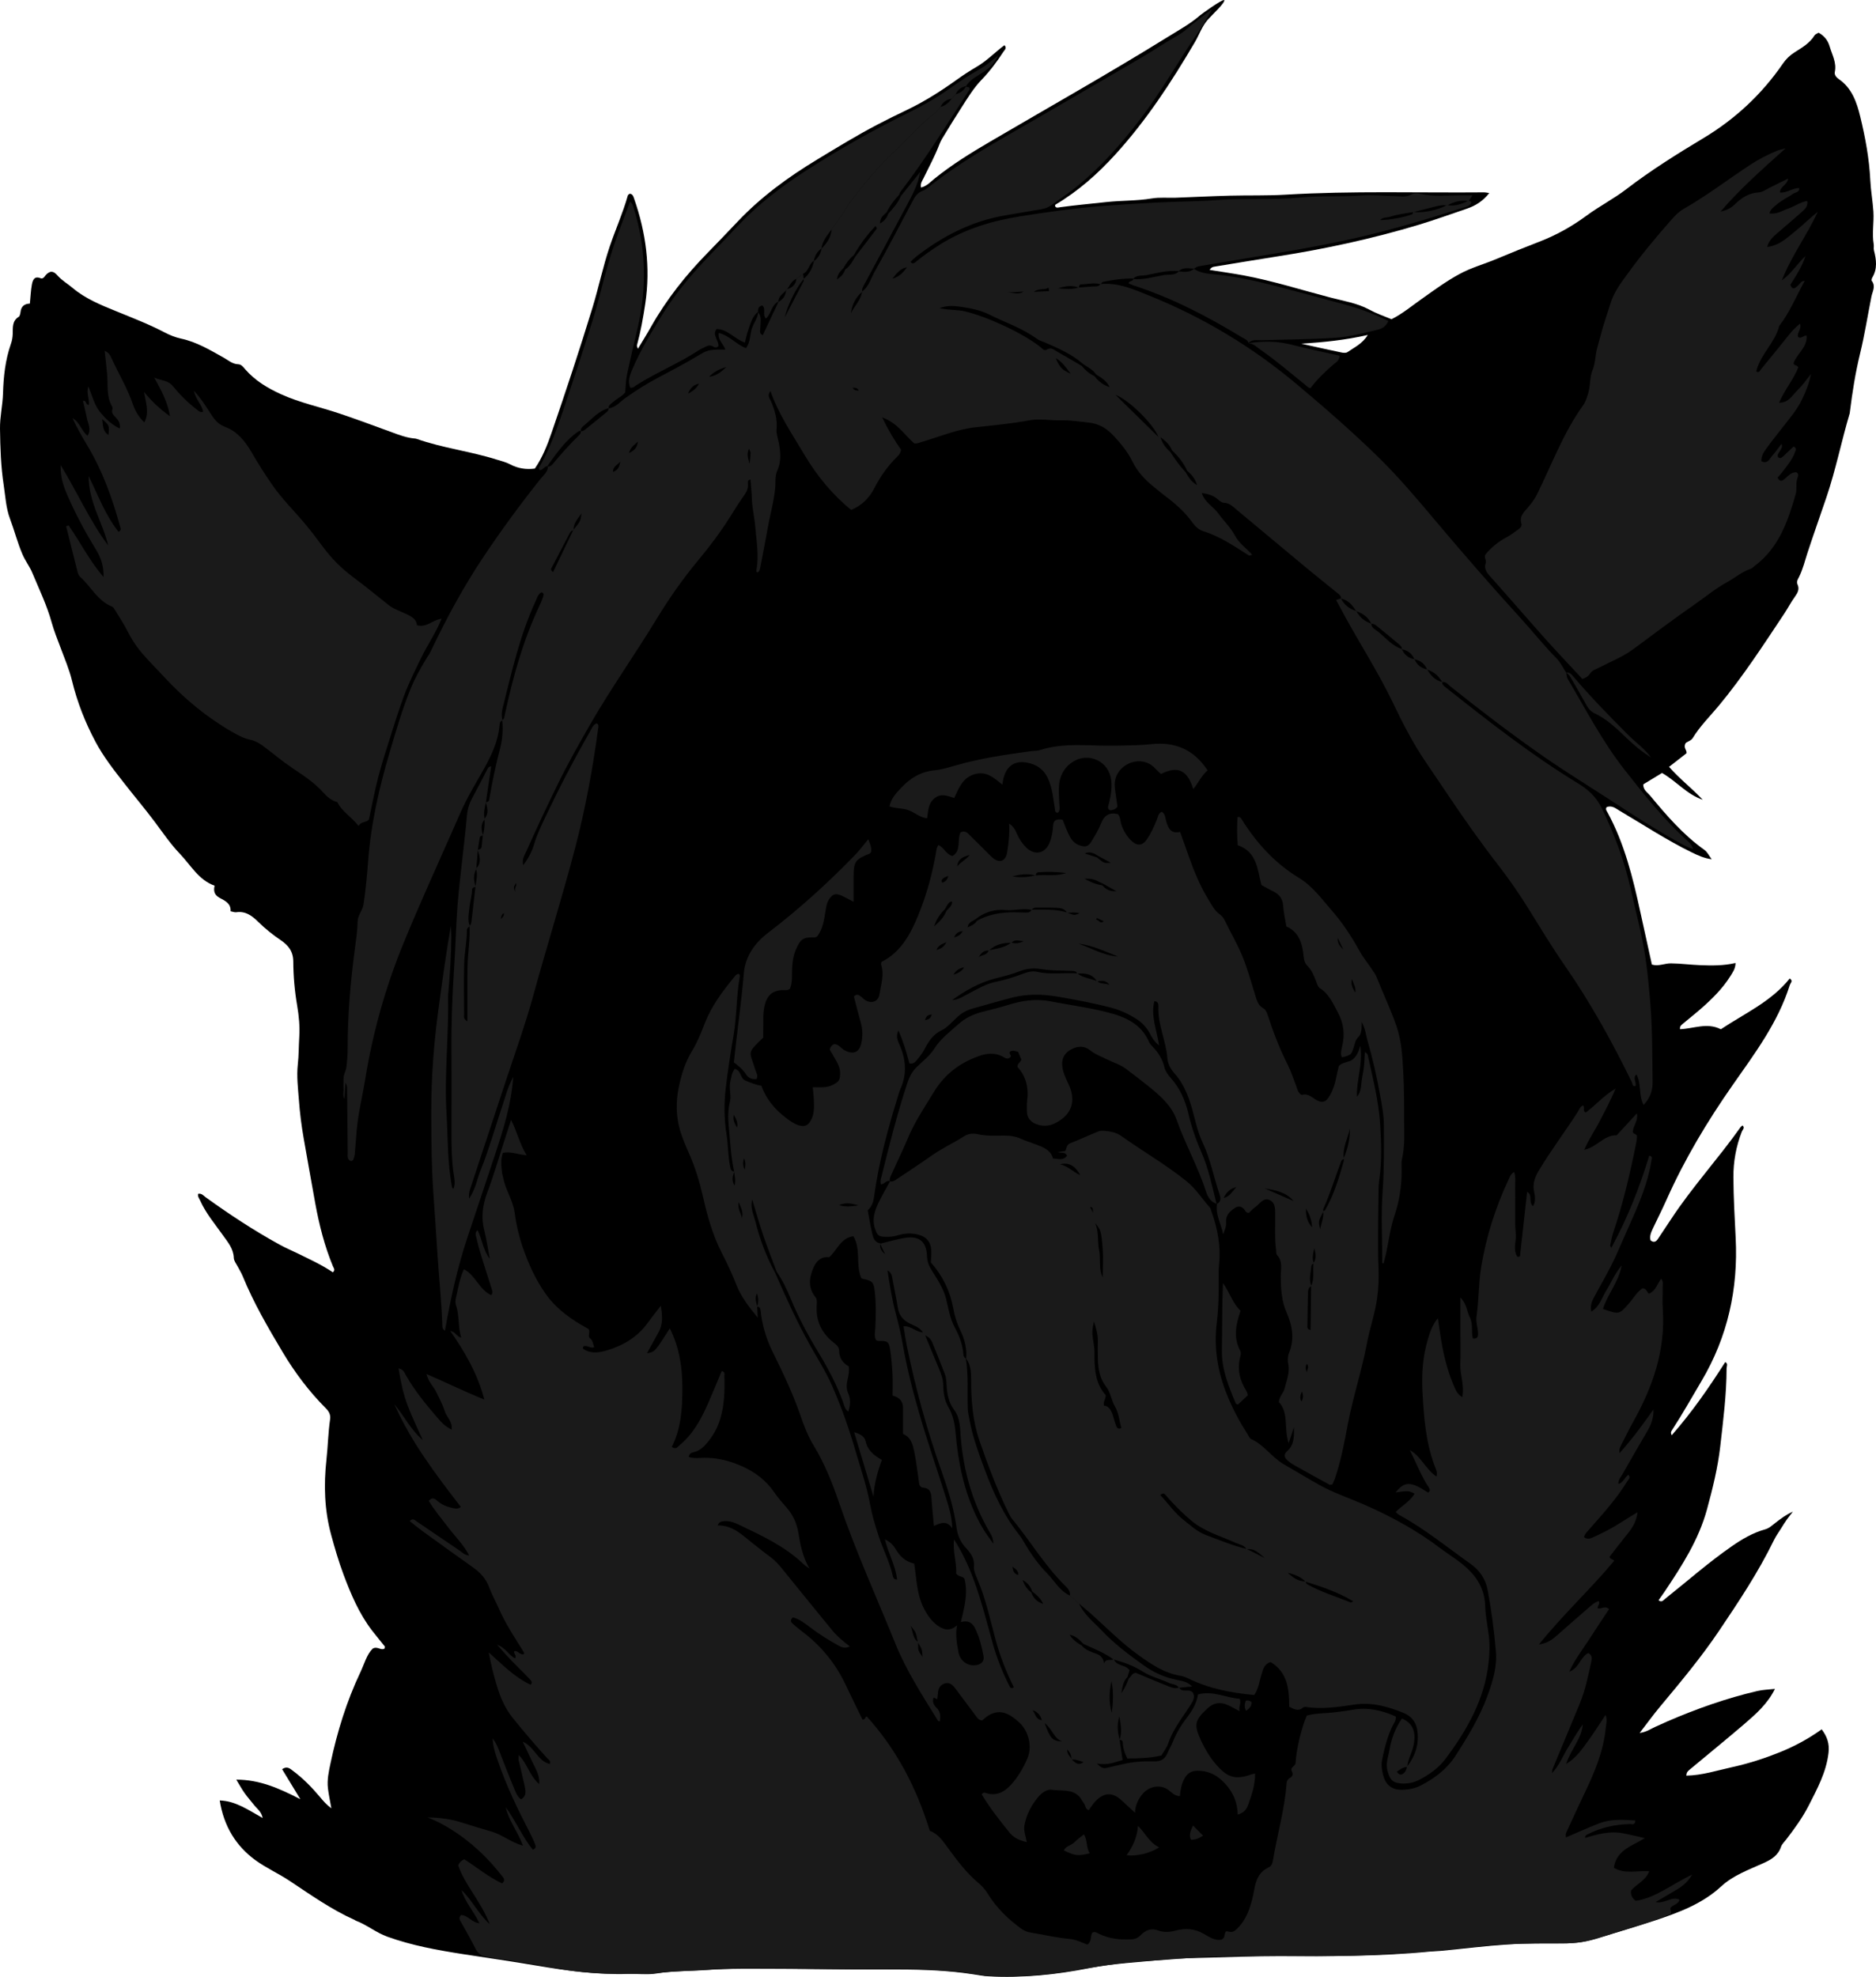 <?xml version="1.0" encoding="utf-8"?>
<!-- Generator: Adobe Illustrator 24.1.1, SVG Export Plug-In . SVG Version: 6.00 Build 0)  -->
<svg version="1.1" id="Layer_1" xmlns="http://www.w3.org/2000/svg" xmlns:xlink="http://www.w3.org/1999/xlink" x="0px" y="0px"
	 width="355.39" height="374.42" viewBox="0 0 355.39 374.42" style="enable-background:new 0 0 355.39 374.42;" xml:space="preserve">
<style type="text/css">
	.st0{fill:#1A1A1A;}
</style>
<g>
	<path d="M354.7,52.55c0.99-1.65,0.75-3.38,0.31-5.11c-0.1-0.4,0.01-0.8-0.05-1.16c-0.36-2.07,0.07-4.13-0.06-6.19
		c-0.13-1.99-0.49-3.96-0.59-5.95c-0.2-4.08-0.94-8.09-1.9-12.03c-0.64-2.64-1.54-5.38-4.03-7.1c-0.45-0.32-0.92-0.78-0.79-1.39
		c0.37-1.78-0.53-3.26-0.99-4.85c-0.33-1.12-0.99-1.98-2.09-2.58c-0.26,0.17-0.62,0.28-0.76,0.51c-0.91,1.49-2.39,2.33-3.78,3.21
		c-0.91,0.58-1.62,1.27-2.2,2.11c-3.99,5.82-9.05,10.53-15.07,14.14c-5,3-9.94,6.09-14.57,9.64c-2.42,1.86-5.13,3.24-7.57,5.04
		c-2.78,2.05-5.75,3.71-8.98,4.95c-2.68,1.04-5.35,2.1-8,3.22c-2.35,1-4.84,1.66-7.09,2.89c-2.53,1.37-4.85,3.08-7.19,4.74
		c-1.88,1.32-3.65,2.81-5.69,3.82c-1.5-0.61-2.91-1.11-4.25-1.84c-2.27-1.22-4.83-1.61-7.3-2.26c-5.48-1.43-10.89-3.16-16.47-4.2
		c-2.12-0.39-4.26-0.69-6.43-1.04c0.23-0.4,0.5-0.55,0.82-0.6c4.01-0.66,8.02-1.33,12.04-1.96c9.08-1.42,18.04-3.36,26.83-6.01
		c3.05-0.92,6.06-2.02,9.08-3.04c1.64-0.56,3.03-1.46,4.2-2.95c-0.46-0.06-0.7-0.13-0.93-0.13c-12.55,0.11-25.1-0.31-37.64,0.44
		c-3.51,0.21-7.03,0.1-10.55,0.19c-3.43,0.09-6.85,0.27-10.28,0.39c-1.52,0.05-3.07-0.11-4.55,0.14c-2.84,0.47-5.72,0.37-8.57,0.68
		c-2.93,0.32-5.86,0.58-8.78,0.98c-0.32,0.04-0.78,0.24-0.97-0.25c0.04-0.11,0.05-0.22,0.1-0.25c4.29-2.54,7.96-5.79,11.32-9.48
		c5.91-6.48,10.65-13.75,15.07-21.27c0.8-1.36,1.3-2.9,2.39-4.2c0.86-0.98,3.46-3.35,3.17-3.81c-0.61,0-4.36,2.73-4.51,2.87
		c-1.94,1.69-4.2,2.91-6.37,4.26c-11,6.81-22.28,13.16-33.45,19.7c-3.66,2.14-7.25,4.36-10.56,7.03c-0.73,0.59-1.43,1.4-2.54,1.67
		c-0.16-0.81,0.23-1.26,0.46-1.74c1.05-2.15,2.19-4.26,3.05-6.51c0.25-0.66,0.65-1.28,1.03-1.89c1-1.63,2-3.27,3.04-4.88
		c1.21-1.88,2.35-3.8,3.93-5.43c1.54-1.6,2.88-3.39,4.09-5.26c0.2-0.32,0.74-0.69,0.2-1.25c-1.79,1.34-3.34,2.98-5.29,4.11
		c-1.24,0.72-2.45,1.51-3.61,2.34c-3.05,2.19-6.21,4.21-9.61,5.83c-1.87,0.89-3.73,1.81-5.57,2.77c-3.9,2.04-7.64,4.33-11.4,6.61
		c-5.49,3.32-10.64,7.08-15.07,11.76c-1.87,1.97-3.75,3.94-5.65,5.88c-4.16,4.24-7.82,8.85-10.75,14.04
		c-0.77,1.37-1.61,2.7-2.48,4.16c-0.11-0.34-0.22-0.51-0.19-0.63c0.71-2.62,1.19-5.28,1.59-7.97c1-6.79,0.14-13.36-2.11-19.8
		c-0.15-0.42-0.25-0.92-0.85-0.97c-0.13,0.11-0.31,0.2-0.35,0.33c-0.93,3.31-2.34,6.44-3.44,9.69c-1.27,3.78-2.08,7.71-3.24,11.51
		c-2.43,7.94-5.04,15.82-7.74,23.67c-0.82,2.38-1.76,4.78-3.2,6.86c-1.69,0.22-3.21-0.03-4.67-0.8c-0.77-0.41-1.64-0.62-2.48-0.88
		c-5.02-1.59-10.3-2.2-15.28-3.96c-0.15-0.05-0.31-0.06-0.47-0.07c-1.45-0.15-2.79-0.65-4.14-1.15c-3.3-1.21-6.59-2.43-9.91-3.55
		c-3.7-1.25-7.54-2.04-11.13-3.67c-2.6-1.18-4.94-2.6-6.81-4.75c-0.37-0.43-0.7-0.91-1.32-0.93c-1.11-0.04-1.89-0.78-2.77-1.27
		c-2.58-1.44-5.1-2.96-8.05-3.59c-1.08-0.23-2.15-0.67-3.13-1.18c-2.98-1.56-6.11-2.76-9.21-4.03c-2.88-1.17-5.77-2.34-8.2-4.39
		c-0.91-0.77-1.96-1.37-2.78-2.27c-0.37-0.41-0.76-0.84-1.36-0.78c-0.54,0.15-0.87,0.5-1.15,0.89c-0.2,0.28-0.45,0.46-0.8,0.32
		c-1.15-0.47-1.46,0.38-1.61,1.15c-0.22,1.16-0.26,2.36-0.39,3.66c-1.06,0.03-1.66,0.56-1.77,1.59C3.83,59.43,3.76,59.87,3.55,60
		c-1.28,0.79-1.1,2.03-1.14,3.25c-0.02,0.63-0.13,1.28-0.34,1.87c-1.07,3.05-1.41,6.21-1.5,9.41c-0.07,2.24-0.6,4.41-0.57,6.67
		c0.05,3.6,0.16,7.19,0.71,10.74c0.32,2.12,0.42,4.29,1.19,6.33c0.84,2.23,1.41,4.54,2.37,6.75c0.54,1.25,1.37,2.3,1.87,3.52
		c1.29,3.09,2.75,6.11,3.65,9.36c0.45,1.61,1.08,3.17,1.67,4.74c0.78,2.09,1.66,4.13,2.19,6.32c0.98,4.03,2.5,7.9,4.45,11.55
		c1.5,2.82,3.48,5.34,5.45,7.86c1.91,2.45,3.93,4.83,5.79,7.32c1.53,2.05,2.97,4.17,4.73,6.01c2.07,2.16,3.55,4.97,6.58,6.05
		c-0.26,1.12,0.04,1.8,0.97,2.31c1,0.54,2.16,1.05,2.06,2.53c0.43,0.08,0.76,0.23,1.05,0.19c1.8-0.28,3.08,0.72,4.21,1.84
		c1.32,1.3,2.74,2.43,4.26,3.46c1.41,0.96,2.35,2.1,2.36,4.05c0.01,2.78,0.26,5.58,0.73,8.32c0.34,1.99,0.52,3.93,0.4,5.94
		c-0.11,1.75-0.08,3.49-0.28,5.25c-0.24,2.21,0.04,4.45,0.21,6.68c0.18,2.47,0.49,4.92,0.92,7.35c0.73,4.08,1.43,8.17,2.18,12.24
		c0.75,4.09,1.76,8.1,3.36,11.95c0.14,0.34,0.49,0.67-0.03,1.11c-2.02-1.37-4.27-2.4-6.48-3.49c-1.22-0.6-2.48-1.12-3.66-1.78
		c-4.84-2.66-9.44-5.69-13.92-8.92c-0.43-0.31-0.8-0.83-1.46-0.67c-0.12,0.51,0.21,0.87,0.4,1.3c1.09,2.43,2.82,4.45,4.34,6.6
		c0.93,1.31,1.96,2.5,2.02,4.24c0.02,0.58,0.5,1.15,0.79,1.72c0.29,0.57,0.64,1.11,0.88,1.7c2.06,5.05,4.79,9.74,7.57,14.4
		c2.3,3.85,4.98,7.44,8.16,10.62c0.6,0.6,0.97,1.23,0.84,2.12c-0.37,2.53-0.41,5.09-0.69,7.62c-0.53,4.82-0.39,9.55,0.88,14.23
		c0.69,2.54,1.43,5.08,2.35,7.54c1.4,3.74,2.96,7.43,5.42,10.64c0.77,1.01,1.61,1.98,2.39,2.98c0.06,0.08-0.03,0.27-0.05,0.43
		c-0.7,0.39-1.35-0.52-2.24,0c-1.14,1.14-1.57,2.89-2.32,4.46c-2.61,5.51-4.4,11.3-5.66,17.25c-0.33,1.55-0.68,3.14-0.49,4.74
		c0.14,1.16,0.39,2.31,0.65,3.79c-0.98-0.72-1.56-1.43-2.15-2.13c-1.54-1.84-3.22-3.55-5.14-4.98c-0.52-0.39-1.1-0.96-2.04-0.3
		c1.08,1.77,2.13,3.49,3.46,5.69c-4.09-2.11-7.77-3.71-12.14-3.71c0.59,0.96,1.04,1.8,1.59,2.57c0.55,0.78,1.2,1.49,1.79,2.25
		c0.52,0.68,1.36,1.18,1.62,2.45c-2.76-1.54-5.11-3.23-8.14-3.33c0.78,4.92,3.1,8.63,6.73,11.29c2.07,1.51,4.42,2.55,6.54,3.96
		c3.99,2.65,7.9,5.42,12.3,7.39c0.07,0.03,0.13,0.1,0.2,0.13c2.1,0.78,3.84,2.26,5.97,3.03c4.68,1.69,9.54,2.56,14.43,3.32
		c4.57,0.71,9.14,1.35,13.7,2.13c5.83,1,11.66,1.8,17.6,1.6c1.76-0.06,3.56,0.2,5.27-0.08c3.17-0.52,6.36-0.43,9.53-0.66
		c4.3-0.32,8.63-0.22,12.94-0.22c7.76,0.01,15.51,0.14,23.27,0.13c4.79,0,9.57,0.18,14.31,0.91c0.94,0.14,1.89,0.33,2.84,0.38
		c6.41,0.34,12.77-0.3,19.04-1.54c4.71-0.93,9.49-1.13,14.24-1.62c2.85-0.29,5.72-0.3,8.59-0.38c4.23-0.12,8.46-0.28,12.7-0.28
		c9.66,0.02,19.33,0.08,28.96-0.86c0.71-0.07,1.43-0.07,2.15-0.14c4.28-0.41,8.56-0.95,12.85-1.23c3.43-0.22,6.87-0.18,10.31-0.18
		c2.34,0,4.6-0.33,6.82-1.04c3.57-1.14,7.18-2.16,10.73-3.35c4.47-1.5,8.85-3.11,12.44-6.43c2.23-2.06,5.18-3.13,7.94-4.37
		c1.51-0.68,2.82-1.44,3.38-3.13c0.17-0.5,0.63-0.91,0.97-1.36c1.56-2.03,3.07-4.1,4.24-6.38c1.62-3.19,3.35-6.33,3.78-10.02
		c0.21-1.76-0.26-3.08-1.29-4.47c-2.54,1.81-5.18,3.24-8.01,4.37c-2.9,1.16-5.85,2.11-8.9,2.78c-2.89,0.63-5.72,1.57-8.74,1.62
		c0.02-0.66,0.35-0.9,0.65-1.15c3.43-2.86,6.9-5.68,10.3-8.59c2.23-1.92,4.46-3.87,5.84-6.69c-1.15,0.13-2.26,0.16-3.32,0.4
		c-5.85,1.36-11.49,3.36-16.99,5.73c-0.81,0.35-1.6,0.73-2.4,1.08c-0.84,0.37-1.6,0.96-2.92,1.14c1.43-1.85,2.59-3.46,3.86-4.98
		c3.89-4.66,7.78-9.32,11.18-14.36c3.75-5.56,7.47-11.15,10.41-17.2c0.38-0.78,0.91-1.5,1.37-2.24c0.34-0.54,0.67-1.09,1.04-1.61
		c0.37-0.52,0.78-1.02,1.17-1.52c-1.27,0.54-2.27,1.31-3.27,2.08c-0.63,0.48-1.2,1.05-1.99,1.27c-2.33,0.64-4.37,1.85-6.33,3.21
		c-4.4,3.05-8.41,6.6-12.6,9.93c-0.34,0.27-0.66,0.77-1.26,0.28c0.36-0.51,0.74-1.02,1.09-1.54c3.3-4.92,6.51-9.87,8.09-15.68
		c1.07-3.93,2.05-7.88,2.51-11.92c0.56-4.91,1.19-9.82,1.2-14.77c0-0.38,0.33-0.93-0.26-1.19c-3.08,4.84-6.31,9.5-10.13,13.85
		c-0.29-0.51-0.09-0.76,0.09-1.03c1.96-3.01,3.72-6.15,5.55-9.24c4.96-8.37,6.96-17.46,6.47-27.08c-0.19-3.83-0.41-7.65-0.43-11.48
		c-0.02-2.99,0.51-5.87,1.59-8.66c0.14-0.36,0.65-0.72,0.14-1.19c-0.14,0.13-0.29,0.21-0.38,0.34c-4.2,5.93-9.14,11.31-13.14,17.39
		c-0.83,1.27-1.67,2.53-2.52,3.79c-0.37,0.55-0.82,0.72-1.39,0.24c-0.22-0.85,0.14-1.57,0.47-2.29c0.85-1.81,1.76-3.59,2.57-5.41
		c3.43-7.69,7.73-14.86,12.56-21.76c4.16-5.94,8.55-11.78,10.77-18.85c0.02-0.08,0.08-0.14,0.1-0.22c0.12-0.31,0.56-0.6-0.1-1.06
		c-3.46,4.36-8.5,6.59-13.05,9.62c-2.58-1.33-5.16-0.11-7.73-0.01c-0.08-0.6,0.29-0.82,0.58-1.07c1.16-0.98,2.36-1.91,3.49-2.91
		c2.04-1.8,3.98-3.71,5.44-6.03c0.45-0.72,0.98-1.42,1.01-2.53c-2.31,0.53-4.53,0.5-6.74,0.41c-1.83-0.07-3.65-0.32-5.49-0.34
		c-1.2-0.02-2.33,0.61-3.62,0.23c-0.73-3.33-1.47-6.66-2.2-10c-1.41-6.49-2.99-12.91-6.2-18.81c-0.16-0.29-0.48-0.66-0.14-1.03
		c1.02-0.35,1.69,0.27,2.45,0.72c4.54,2.67,8.95,5.59,13.7,7.9c1.14,0.55,2.27,1.08,3.72,1.27c-0.54-0.71-0.81-1.36-1.39-1.78
		c-4.02-2.85-7.19-6.55-10.3-10.3c-0.48-0.58-1.29-1.01-1.28-2.1c1.16-0.7,2.37-1.44,3.56-2.16c2.74,1.56,4.72,4.08,7.71,5.07
		c-2.02-2.15-4.37-3.94-6.38-6.23c1.16-0.91,2.28-1.78,3.3-2.57c0.1-0.66-0.57-0.92-0.24-1.78c0.15-0.42,1.06-0.5,1.43-1.11
		c1.38-2.27,3.27-4.12,4.95-6.14c4.55-5.49,8.41-11.44,12.34-17.35c0.71-1.06,1.3-2.21,2.04-3.24c0.54-0.76,0.95-1.45,0.51-2.39
		c-0.23-0.5,0.07-0.94,0.28-1.36c0.76-1.5,1.13-3.12,1.65-4.7c1.15-3.49,2.38-6.95,3.56-10.43c1.77-5.22,2.84-10.63,4.41-15.91
		c0.02-0.08,0.02-0.16,0.03-0.24c0.46-3.72,1.04-7.41,1.93-11.06c0.87-3.56,1.43-7.19,2.15-10.79c0.2-0.99,0.85-1.93,0.08-2.96
		C354.49,53.08,354.59,52.73,354.7,52.55z M255.27,66.69c-0.27,0.19-0.78,0.15-1.15,0.07c-2.54-0.53-5.07-1.1-7.6-1.66
		c4.17-0.28,8.27-0.67,12.59-1.66C258.09,65.13,256.56,65.78,255.27,66.69z"/>
	<path class="st0" d="M303.67,247.92c3.1,1.07,3.08,1.06,4.99-1.14c0.83-0.96,1.46-2.1,2.49-2.78c0.69,0.03,0.81,0.56,1.06,0.89
		c0.15,0.17,0.25,0.11,0.43,0.01c1.04-0.58,1.33-1.74,2.05-2.71c0.47,0.57,0.27,1.13,0.28,1.63c0.03,1.36-0.07,2.73,0.02,4.08
		c0.56,7.8-1.9,14.8-5.64,21.47c-0.82,1.46-1.53,2.98-2.31,4.47c-0.18,0.35-0.33,0.7-0.24,1.39c2.46-2.74,4.45-5.48,6.43-8.28
		c0.06,1.49-0.38,2.79-1.11,4.02c-1.62,2.75-3.22,5.52-4.79,8.3c-0.3,0.53-0.81,1-0.72,1.79c0.92-0.28,1.16-1.24,1.86-1.74
		c0.52,0.53,0.03,0.87-0.18,1.21c-2.1,3.42-4.8,6.37-7.44,9.37c-0.31,0.36-0.66,0.69-0.77,1.23c0.62,0.5,1.21,0.27,1.77,0.01
		c1.74-0.81,3.46-1.65,5.08-2.7c0.97-0.63,1.97-1.22,3.28-2.02c-0.25,2.18-1.35,3.43-2.39,4.71c-1,1.24-1.97,2.51-2.91,3.72
		c0.12,0.46,0.53,0.4,0.89,0.75c-4.5,5.41-9.73,10.2-14.27,15.87c1.56-0.29,2.26-0.69,3.61-1.89c1.91-1.69,3.84-3.38,5.77-5.04
		c0.59-0.51,1.16-1.07,1.94-1.3c0.38,0.54-0.3,0.88-0.18,1.37c0.66,0.21,1.34-0.57,2.16,0.14c-1.29,1.95-2.6,3.9-3.87,5.88
		c-1.23,1.91-2.66,3.7-3.68,5.99c1.92-0.71,2.09-2.82,3.62-3.54c0.83,0.46,0.65,1.16,0.53,1.74c-0.58,2.65-1.12,5.32-2.16,7.84
		c-1.7,4.13-3.44,8.26-5.15,12.38c-0.06,0.13-0.05,0.29-0.12,0.8c1.43-1.53,2.05-3.21,2.95-4.7c0.93-1.54,1.85-3.09,2.9-4.56
		c-0.2,2.7-2.21,4.64-3.17,7.53c2.03-1.27,3.04-2.86,4.13-4.34c1.13-1.53,2.13-3.15,3.34-4.96c0.41,0.98,0.11,1.73,0.04,2.45
		c-0.41,4.37-2.08,8.34-3.95,12.24c-1.14,2.38-2.23,4.78-3.34,7.17c-0.16,0.35-0.38,0.69-0.25,1.33c2.12-0.9,4.18-1.84,6.3-2.66
		c2.22-0.86,4.52-0.69,6.86-0.54c-0.07,0.96-0.7,0.66-1.06,0.67c-2.84,0.08-5.54,0.66-8.06,1.99c-0.19,0.1-0.42,0.16-0.4,0.64
		c2.3-0.7,4.61-1.33,7.01-0.91c1.32,0.23,2.63,0.58,4.3,0.95c-2.52,1.54-5.39,2.26-5.87,5.62c2.1,1.23,4.37,0.49,6.69,0.65
		c-0.63,1.77-2.37,2.37-3.44,3.67c-0.08,0.7,0.09,1.35,0.9,1.93c3.81-0.57,6.86-3.16,10.68-4.97c-0.93,1.59-2.02,2.34-3.19,3.01
		c-1.16,0.67-2.31,1.36-3.73,2.2c1.76,0.37,3.02-1.18,4.52-0.46c-0.24,0.99-1.34,0.93-1.74,1.61c0.06,0.33,0.11,0.62,0.17,0.91
		c-0.11,0.11-0.2,0.29-0.33,0.34c-4.86,1.82-9.84,3.29-14.81,4.76c-1.52,0.45-3.11,0.64-4.73,0.65c-3.76,0.01-7.52-0.03-11.27,0.18
		c-3.98,0.22-7.94,0.71-11.91,1.08c-0.95,0.09-1.91,0.17-2.86,0.25c-7.88,0.69-15.77,0.99-23.69,0.9c-5.92-0.07-11.84,0-17.75,0.17
		c-3.98,0.11-7.95,0.57-11.93,0.76c-4.88,0.24-9.66,1.09-14.46,1.91c-5.13,0.87-10.31,1.19-15.51,0.97
		c-0.47-0.02-0.95-0.11-1.42-0.19c-4.5-0.74-9.02-1.11-13.58-1.09c-3.84,0.02-7.68,0.02-11.52,0c-4.72-0.03-9.43-0.14-14.15-0.14
		c-4.24,0-8.49-0.09-12.71,0.21c-3.18,0.22-6.37,0.24-9.54,0.64c-2.44,0.31-4.95,0.09-7.43,0.1c-4.24,0.02-8.43-0.37-12.61-1.18
		c-3.99-0.77-8.01-1.4-12.04-1.96c-1.2-0.17-1.83-0.71-2.33-1.73c-0.82-1.64-1.74-3.23-2.64-4.84c-0.24-0.42-0.56-0.81-0.05-1.4
		c1.28-0.02,1.98,1.4,3.5,1.56c-1.06-2.25-2.72-4.01-3.4-6.29c1.94,1.78,3.01,4.29,5.36,6.48c-1.67-4.37-4.7-7.4-5.97-11.13
		c0.26-0.73,0.68-0.93,1.14-1.19c2.42,1.57,4.63,3.39,7.16,4.58c0.53-0.45,0.43-0.84,0.18-1.16c-2.84-3.71-6.22-6.88-10.2-9.3
		c-1.11-0.68-2.32-1.34-4.09-2.03c2.54,0.03,4.47,0.33,6.43,0.95c1.9,0.6,3.81,1.18,5.73,1.74c1.98,0.57,3.57,1.99,5.92,2.66
		c-1.02-2.71-2.71-4.76-3.28-7.29c1.9,2.57,3.13,5.57,5.12,8.04c0.69-0.22,0.59-0.67,0.46-1c-0.32-0.82-0.7-1.61-1.1-2.39
		c-2.24-4.33-4.36-8.72-5.94-13.35c-0.44-1.28-0.92-2.55-1.02-4.34c0.71,0.93,0.98,1.66,1.27,2.41c0.89,2.31,1.78,4.62,2.74,6.9
		c0.33,0.79,0.59,1.66,1.37,2.24c1.07-0.62,0.9-1.57,0.7-2.5c-0.36-1.63-0.76-3.26-1.13-4.89c-0.05-0.22-0.01-0.46-0.01-1.01
		c1.69,1.67,2.05,3.97,3.9,5.51c0.11-1.77-0.73-2.93-1.3-4.17c-0.55-1.21-1.15-2.41-1.84-3.86c2.27,0.97,2.82,3.69,5.13,4.22
		c0.26-0.65-0.2-0.77-0.45-1.05c-2.25-2.48-4.43-5.02-6.53-7.63c-1.5-1.85-2.39-3.96-3.06-6.18c-0.62-2.04-1.12-4.11-1.52-6.27
		c2.53,2.25,4.84,4.69,7.94,6.13c0.47-0.52-0.02-0.89-0.29-1.18c-1.09-1.17-2.26-2.27-3.37-3.42c-0.82-0.86-1.6-1.76-2.7-2.98
		c1.7,0.62,2.24,2.03,3.41,2.57c0.37-0.59-0.36-0.88-0.16-1.35c0.71-0.19,1.02,0.75,1.75,0.58c0.13-0.09,0.16-0.22,0.06-0.39
		c-1.64-2.65-3.39-5.23-4.65-8.1c-0.61-1.39-1.37-2.72-1.89-4.14c-0.61-1.66-1.69-2.84-3.09-3.83c-3.2-2.26-6.37-4.55-9.54-6.85
		c-0.83-0.6-1.62-1.26-2.45-1.91c0.62-0.66,0.97-0.18,1.31,0.05c2.71,1.83,5.42,3.69,8.13,5.52c0.5,0.34,0.9,0.86,1.84,0.94
		c-1.09-2.08-2.64-3.55-3.91-5.23c-1.28-1.7-2.68-3.31-3.75-5.11c0.61-0.76,1.14-0.43,1.54-0.07c0.93,0.84,2.03,1.25,3.22,1.47
		c0.38,0.07,0.79,0.16,1.31-0.26c-4.73-6.12-9.42-12.29-12.59-19.44c1.85,2.21,3.1,4.84,5.38,6.78c-0.95-2.15-2-4.27-2.84-6.47
		c-0.85-2.23-1.34-4.57-1.75-7.09c0.88,0.12,1.1,0.76,1.37,1.24c1.7,3.01,3.89,5.65,6.14,8.26c0.69,0.8,1.39,1.51,2.54,2.08
		c0.23-1.53-0.97-2.38-1.31-3.52c-0.37-1.21-1-2.34-1.54-3.49c-0.52-1.11-1.53-1.97-1.91-3.52c3.76,1.62,7.15,3.3,10.96,4.84
		c-1.29-4.92-3.63-8.92-6.45-13c1.09,0.2,1.21,1.14,2.08,1.26c-0.66-2.01-0.31-4.12-0.99-6.09c-0.12-0.36-0.15-0.8-0.07-1.17
		c0.44-1.86,0.69-3.77,1.56-5.69c2.21,1.14,2.87,3.85,5.17,4.91c0.44-0.49,0.15-0.98,0-1.48c-0.95-3.13-2.08-6.21-2.81-9.41
		c-0.1-0.45-0.35-0.89,0.24-1.41c0.89,1.78,1.03,3.81,2.3,5.41c-0.34-1.78-0.58-3.58-1.03-5.32c-0.65-2.51-0.34-4.84,0.57-7.25
		c1.26-3.35,2.25-6.81,3.36-10.22c0.34-1.06,0.69-2.11,1.14-3.51c1.18,2.3,1.61,4.56,2.95,6.69c-1.64-0.1-2.99-0.77-4.51-0.44
		c-0.45,1.27-0.29,2.53-0.15,3.78c0.04,0.31,0.17,0.62,0.22,0.93c0.42,2.29,1.85,4.28,2.16,6.57c0.3,2.24,0.79,4.41,1.51,6.51
		c1.09,3.18,2.45,6.22,4.43,8.99c2.12,2.96,4.99,4.89,8.02,6.55c0.54,0.59-0.28,1.33,0.37,1.83c0.47,0.37,0.52,0.97,0.74,1.64
		c-0.71,0.32-1.36-0.48-2.01-0.15c-0.22,0.23-0.12,0.45,0.09,0.57c1.43,0.87,2.95,0.6,4.41,0.16c3.06-0.92,5.69-2.5,7.61-5.13
		c0.73-1.01,1.51-1.98,2.52-3.29c0.35,2.01,0.39,3.53-0.41,4.99c-0.71,1.3-1.43,2.59-2.21,4c1.5-0.26,1.5-0.26,4.33-4.72
		c1.84,3.67,2.38,7.44,2.38,11.37c0,3.85-0.24,7.63-2.01,11.09c0.8,0.55,1.06,0.03,1.39-0.24c3.62-2.97,5.15-7.22,6.9-11.32
		c0.4-0.94,0.79-1.89,1.18-2.82c0.69,0.18,0.49,0.66,0.5,1.01c0.09,2.72,0,5.42-0.79,8.07c-0.52,1.73-1.39,3.22-2.52,4.58
		c-0.67,0.8-1.46,1.48-2.53,1.72c-0.38,0.08-0.78,0.2-0.92,0.89c0.96,0.34,1.98,0.18,2.95,0.17c2.44-0.02,4.74,0.55,6.97,1.52
		c2.56,1.11,4.69,2.69,6.28,5.01c0.72,1.05,1.57,2.02,2.41,2.98c1.19,1.37,1.88,2.95,2.17,4.73c0.37,2.3,0.83,4.57,2.1,6.73
		c-0.39-0.29-0.81-0.53-1.16-0.86c-3.53-3.38-7.9-5.38-12.23-7.45c-0.85-0.41-1.77-0.74-2.77-0.66c-0.49,0.04-0.97,0.08-1.23,0.81
		c2.89-0.06,4.71,1.88,6.73,3.46c1.07,0.83,2.12,1.69,3.22,2.49c0.92,0.67,1.65,1.49,2.35,2.37c3.11,3.85,6.24,7.69,9.38,11.52
		c0.95,1.16,2.1,2.13,3.36,3.07c-0.9,0.45-1.53,0.2-2.18-0.17c-1.89-1.05-3.72-2.19-5.44-3.51c-0.99-0.76-2-1.54-3.19-1.81
		c-0.53,0.48-0.38,0.85-0.07,1.14c0.52,0.49,1.08,0.95,1.65,1.38c3.66,2.72,6.49,6.12,8.44,10.26c1.05,2.23,2.15,4.43,3.18,6.56
		c0.61,0.06,0.43-0.53,0.81-0.58c5.64,6.22,9.43,13.5,11.94,21.66c1.61,0.58,2.51,1.96,3.57,3.41c1.67,2.3,3.43,4.61,5.65,6.47
		c0.69,0.58,1.25,1.2,1.72,1.96c1.65,2.7,3.86,4.86,6.41,6.71c0.54,0.39,1.08,0.6,1.74,0.71c2.44,0.39,4.85,0.99,7.3,1.2
		c1.31,0.11,2.39,0.69,3.46,1.09c0.9-0.65,0.51-1.62,0.94-2.27c0.53-0.29,0.92,0.06,1.34,0.26c1.93,0.94,3.98,1.11,6.07,1.01
		c0.67-0.03,1.23-0.25,1.7-0.74c0.93-0.98,1.99-1.45,3.38-0.94c1.07,0.4,2.19,0.32,3.3,0.02c1.83-0.49,3.54-0.39,5.29,0.6
		c1.04,0.59,2.18,1.41,3.43,1.1c0.74-0.39,0.41-1.13,0.81-1.54c0.48-0.1,0.9,0.37,1.65-0.11c2.31-1.88,3.18-4.87,3.73-7.94
		c0.33-1.82,0.97-3.28,2.73-4.09c0.56-0.26,0.71-0.82,0.8-1.39c0.8-4.8,2.19-9.5,2.56-14.37c0.04-0.52,0.18-0.93,0.66-1.19
		c0.53-0.28,0.62-0.72,0.36-1.2c-0.45-0.83,0.65-0.93,0.69-1.61c0.16-2.74,1.15-6.74,2.13-8.98c1.79-0.51,3.72-0.39,5.6-0.66
		c0.95-0.14,1.9-0.22,2.84-0.4c2.94-0.57,5.69,0,8.42,1.24c0.08,0.71-0.34,1.22-0.61,1.77c-0.99,2.03-1.53,4.2-1.98,6.39
		c-0.19,0.93-0.07,1.89,0.17,2.85c0.51,2.03,1.75,3.02,4.06,2.85c1.02-0.07,2.1-0.29,3-0.75c2.65-1.36,5.01-3.1,6.67-5.67
		c2.34-3.63,4.58-7.31,6.07-11.39c0.99-2.71,1.83-5.46,1.58-8.41c-0.33-3.9-0.84-7.77-1.56-11.62c-0.38-2.03-1.52-3.71-3.2-4.91
		c-4.49-3.18-8.76-6.69-13.63-9.33c-0.2-0.11-0.34-0.31-0.58-0.52c1.16-1.21,2.72-1.99,3.57-3.48c-1.16-0.56-1.16-0.56-3.59-0.23
		c1.73-2.14,2.82-2.13,6.16,0.04c0.46-0.29,0.34-0.65,0.1-1.01c-1.46-2.2-2.37-4.68-3.58-7.04c2.14,1.15,2.99,3.64,5.05,5
		c0.26-0.84-0.12-1.42-0.33-1.98c-1.71-4.56-2.06-9.33-2.32-14.12c-0.18-3.37,0.07-6.71,1.05-9.96c0.39-1.29,0.78-2.57,1.87-3.92
		c0.31,1.99,0.52,3.69,0.84,5.37c0.5,2.67,1.24,5.28,2.34,7.78c0.29,0.66,0.58,1.27,1.44,1.8c0.47-2.26-0.45-4.22-0.37-6.23
		c0.08-2,0.02-4,0.02-6c0-2.08,0-4.15,0-6.64c1.26,1.27,1.23,2.7,1.81,3.83c0.64,1.25,0.19,2.68,0.56,3.94
		c1,0.1,0.99-0.53,0.97-1.07c-0.04-1.03-0.44-2.04-0.29-3.09c0.46-3.08,0.37-6.2,0.87-9.28c0.95-5.8,2.7-11.33,5.19-16.64
		c0.23-0.49,0.36-1.06,1.08-1.46c0.35,1.13,0.14,2.23,0.18,3.3c0.04,1.04,0.01,2.08,0.01,3.12c0,1.12,0.01,2.24,0,3.36
		c-0.01,1.04,0.21,2.06,0.08,3.11c-0.13,1.07-0.31,2.19,0.32,3.16c0.19,0,0.28,0.02,0.35-0.01c0.06-0.02,0.15-0.08,0.16-0.14
		c0.45-4.03,0.9-8.05,1.35-12.15c1.14,0.65,0.16,1.94,1.13,2.73c0.51-0.92,0.38-1.85,0.2-2.7c-0.33-1.57,0.1-2.75,0.95-4.17
		c2.27-3.77,4.93-7.28,7.3-10.97c0.28-0.44,0.42-1.03,1.01-1.24c0.43,0.34-0.16,0.98,0.49,1.33c1.81-1.24,3.24-3.09,5.68-4.54
		c-0.98,2.39-1.99,4.17-2.91,5.99c-0.92,1.82-2.12,3.49-3.03,5.61c2.44-0.49,3.75-2.85,6.14-2.74c1.23-1.33,2.46-2.67,3.83-4.15
		c0.28,1.4-0.65,2.28-0.76,3.35c-0.11,0.62,0.81,0.47,0.78,1.02c-0.02,0.4-0.06,0.79-0.14,1.18c-1.14,5.72-2.46,11.39-4.33,16.93
		c-0.28,0.82-0.42,1.69-0.61,2.54c-0.01,0.06,0.06,0.14,0.21,0.45c3.09-5.65,5.36-11.46,7.2-17.47c0.73,0.16,0.47,0.6,0.41,0.94
		c-0.66,4.23-2.33,8.12-4.06,11.98c-0.88,1.97-1.73,3.95-2.61,5.92c-1.14,2.54-2.57,4.96-3.9,7.42c-0.53,0.97-1.13,1.9-0.81,3.29
		c1.62-1.02,2.01-2.72,2.86-4.07c0.89-1.4,1.48-2.99,2.89-4.7C306.59,242.97,304.47,245.19,303.67,247.92z"/>
	<path class="st0" d="M267.99,124.85c-0.01-0.02-0.02-0.03-0.02-0.05c-0.01,0-0.03-0.01-0.04-0.01L267.99,124.85z"/>
	<path class="st0" d="M154.16,49.51c0.02-0.02,0.04-0.04,0.06-0.05c0-0.02,0.01-0.04,0.01-0.05L154.16,49.51z"/>
	<path class="st0" d="M273.27,129.17c-0.02-0.02-0.03-0.04-0.04-0.07c0,0-0.01,0-0.01,0L273.27,129.17z"/>
	<path class="st0" d="M147.44,57.2c0.02-0.01,0.03-0.02,0.04-0.03c0.01-0.03,0.02-0.05,0.04-0.08
		C147.52,57.1,147.44,57.2,147.44,57.2z"/>
	<path class="st0" d="M254.07,113.32c0-0.01,0-0.02,0-0.03c-0.02-0.01-0.04-0.01-0.07-0.02L254.07,113.32z"/>
	<path class="st0" d="M226.24,50.89c0,0-0.01,0-0.01,0c-0.02,0.01-0.04,0.02-0.05,0.04L226.24,50.89z"/>
	<path class="st0" d="M155.6,47.12c0.02-0.02,0.04-0.04,0.07-0.07c0-0.01,0.01-0.03,0.01-0.04L155.6,47.12z"/>
	<path class="st0" d="M182.96,16.4c0.01,0,0.02,0,0.03,0.01c0.02-0.04,0.04-0.06,0.06-0.1L182.96,16.4z"/>
	<path class="st0" d="M256.95,115.73c-0.01-0.02-0.02-0.03-0.03-0.05c-0.01,0-0.02-0.01-0.03-0.01L256.95,115.73z"/>
	<path class="st0" d="M110,81.65c0.02,0,0.04,0,0.06,0c0-0.02,0-0.04,0-0.06L110,81.65z"/>
	<path class="st0" d="M103.77,88.38c0.02,0,0.04,0,0.06,0c0-0.02,0.01-0.03,0.01-0.05L103.77,88.38z"/>
	<path class="st0" d="M223.38,51.36c-0.02,0-0.04,0-0.06,0c-0.02,0.02-0.05,0.03-0.07,0.06L223.38,51.36z"/>
	<path class="st0" d="M115.29,77.34c0.01,0,0.03-0.01,0.04-0.01c0.01-0.02,0.01-0.04,0.02-0.06L115.29,77.34z"/>
	<path class="st0" d="M143.61,59.08c0.02,0.02,0.03,0.05,0.05,0.07c0.01-0.05,0.02-0.1,0.02-0.15L143.61,59.08z"/>
	<path class="st0" d="M259.83,118.13c-0.01-0.02-0.02-0.04-0.03-0.06c-0.01,0-0.02,0-0.03,0L259.83,118.13z"/>
	<path class="st0" d="M265.59,122.93c0-0.02,0-0.03,0-0.04c-0.02,0-0.04-0.01-0.06-0.02L265.59,122.93z"/>
	<path class="st0" d="M270.39,126.77c-0.01-0.01-0.02-0.02-0.02-0.04c-0.02-0.01-0.03-0.01-0.04-0.02L270.39,126.77z"/>
	<path class="st0" d="M95.2,136.34c-0.01,0.01-0.02,0.02-0.03,0.03c0,0.02,0,0.04,0,0.06c0.02-0.01,0.02-0.02,0.04-0.02
		C95.2,136.38,95.2,136.36,95.2,136.34z"/>
	<path class="st0" d="M90.55,160.98c0-0.01,0-0.02,0-0.03c0-0.01,0-0.02,0.01-0.04c-0.01,0-0.02,0-0.03,0.01
		C90.54,160.94,90.55,160.96,90.55,160.98z"/>
	<path class="st0" d="M91.51,158.23c0.01,0,0.02,0,0.04,0c-0.01-0.03-0.02-0.05-0.02-0.08c0,0.01,0,0.02-0.01,0.03
		C91.51,158.2,91.51,158.21,91.51,158.23z"/>
	<path class="st0" d="M214.72,52.76c0,0-0.01,0-0.01,0c-0.03,0.03-0.06,0.05-0.09,0.09L214.72,52.76z"/>
	<path class="st0" d="M90.23,164.6c0.01-0.02,0.02-0.04,0.03-0.06c0-0.04,0.01-0.09,0.01-0.13c-0.03,0.03-0.04,0.05-0.07,0.08
		C90.22,164.52,90.22,164.56,90.23,164.6z"/>
	<path class="st0" d="M108.57,100.45c0.03,0,0.05-0.02,0.09-0.01c0-0.04,0-0.08,0-0.12c-0.02,0.03-0.04,0.04-0.06,0.07
		C108.6,100.41,108.58,100.43,108.57,100.45z"/>
	<path class="st0" d="M92.07,151.98c0-0.01,0-0.02,0.01-0.03c0-0.02,0.01-0.03,0.01-0.05c-0.01,0-0.02,0-0.04,0
		C92.05,151.93,92.06,151.95,92.07,151.98z"/>
	<path class="st0" d="M319.32,158.94c-4.31-3.96-7.93-8.52-11.53-13.11c-4.22-5.36-7.34-11.41-10.8-17.24
		c-0.19-0.32-0.19-0.76-0.28-1.14l0-0.04c-0.61-0.93-1.1-1.98-1.87-2.75c-2.31-2.33-4.34-4.9-6.54-7.32
		c-5.64-6.19-11.15-12.51-16.54-18.92c-3.44-4.09-6.9-8.18-10.73-11.92c-4.91-4.79-10.09-9.3-15.35-13.71
		c-8.45-7.1-17.79-12.7-28.01-16.82c-2.92-1.18-5.84-2.47-9.12-2.18c-0.01,0.01-0.02,0.03-0.04,0.05c-0.02-0.01-0.04-0.01-0.06-0.01
		c-0.38,0.53-0.96,0.4-1.49,0.43c-0.86,0.06-1.71,0.12-2.57,0.19c0,0.01,0,0.02,0,0.04c-0.03-0.01-0.05-0.02-0.08-0.03
		c-1.28,0.42-2.58,0.25-3.88,0.15c1.28-0.39,2.57-0.65,3.88-0.15c0.01,0,0.02,0,0.03-0.01c0.02,0,0.04,0,0.05,0
		c0-0.33,0.16-0.6,0.48-0.6c1.19,0,2.38-0.37,3.57-0.02c0.01-0.01,0.02-0.02,0.02-0.03c0.02,0,0.05,0,0.07,0
		c0.13-0.16,0.25-0.38,0.42-0.41c1.89-0.4,3.81-0.68,5.75-0.63c0.7-0.73,1.71-0.49,2.56-0.66c1.99-0.41,3.98-0.94,6.06-0.75
		c0.86-0.81,1.91-0.47,2.91-0.47c0.29-0.24,0.62-0.41,1.01-0.47c1.97-0.32,3.93-0.66,5.9-0.99c8.02-1.35,16.06-2.59,24-4.41
		c6.7-1.54,13.27-3.51,19.81-5.6c0.61-0.19,1.3-0.27,1.67-0.83c0.24-0.36-0.05-0.51-0.38-0.54c-0.01,0.01-0.02,0.03-0.02,0.04
		c-0.04-0.01-0.08-0.01-0.11-0.01c-1.23,0.56-2.47,1.05-3.87,0.79c-0.02,0.01-0.04,0.02-0.06,0.03c-0.04-0.01-0.07-0.01-0.11-0.01
		c-1.73,0.94-4.53,1.5-6.25,1.26c-0.03,0.01-0.05,0.01-0.08,0.02c-0.02,0-0.04,0.01-0.06,0.01c-0.03,0.15-0.04,0.34-0.12,0.38
		c-1.26,0.57-4.42,1.15-6.12,1.13c0.56-0.58,1.28-0.43,1.86-0.62c0.75-0.25,1.54-0.4,2.32-0.55c0.68-0.14,1.37-0.22,2.06-0.33
		c0-0.01,0-0.03,0.01-0.04c0.04,0.01,0.09,0.01,0.13,0.01c1.42-0.36,2.84-0.7,4.26-1.07c0.66-0.17,1.31-0.28,1.99-0.18
		c0.02-0.01,0.05-0.02,0.07-0.04c0.03,0.01,0.06,0.01,0.1,0.01c1.21-0.66,2.48-1.01,3.87-0.79c0.02-0.01,0.04-0.02,0.07-0.03
		c0.02,0,0.05,0,0.07,0.01c0.19-0.29,0.38-0.59,0.69-1.06c-0.88,0-1.58,0-2.29,0c-2.55,0-5.1,0.3-7.63-0.29
		c-0.52-0.12-1.2-0.12-1.64,0.12c-1.08,0.6-2.18,0.33-3.27,0.31c-2.08-0.04-4.16-0.26-6.23-0.11c-3.82,0.28-7.65,0-11.48,0.38
		c-5.24,0.52-10.52,0.08-15.79,0.48c-3.81,0.29-7.65,0.26-11.47,0.47c-3.34,0.18-6.69,0.38-10.03,0.64
		c-5.32,0.41-10.62,1.13-15.89,1.98c-5.33,0.86-10.41,2.39-15.04,5.27c-1.63,1.02-3.19,2.13-4.68,3.33
		c-0.29,0.23-0.6,0.55-1.02,0.02c0.34-0.32,0.67-0.67,1.04-0.96c5.05-3.93,10.6-6.79,16.98-7.86c2.04-0.34,4.09-0.71,6.13-1.04
		c0.87-0.14,1.73-0.29,2.46-0.83c1.74-1.27,3.55-2.45,5.21-3.83c4.39-3.63,8.14-7.88,11.61-12.38c4.1-5.33,7.36-11.21,11.17-16.73
		c0.37-0.54,2.03-3.15,2.53-4.24c-0.73,0.58-3.79,2.85-4.42,3.45c-0.76,0.73-1.81,1.4-2.66,1.88c-2.11,1.19-4.02,2.52-6.08,3.72
		c-8.14,4.74-16.27,9.51-24.44,14.2c-5.2,2.98-10.35,6.03-15.12,9.69c-0.7,0.53-1.36,1.18-2.15,1.49c-0.92,0.36-1.36,1-1.78,1.79
		c-2.39,4.51-4.75,9.04-7.26,13.49c-0.72,1.28-1.09,2.82-2.36,3.77c0,0.02,0,0.03,0,0.04c-0.02,0.01-0.03,0.03-0.04,0.04
		c-0.24,1.59-1.45,2.67-2.1,4.04c0.19-1.61,0.88-2.97,2.1-4.04c0-0.02,0.01-0.04,0.01-0.06c0.01-0.01,0.02-0.01,0.02-0.02
		c-0.08-0.49,0.17-0.89,0.38-1.3c2.63-4.88,5.27-9.76,7.88-14.66c1.13-2.13,2.32-4.23,2.75-6.7c-1.23,1.53-2.45,3.06-3.68,4.59
		c-0.55,1.3-1.47,2.33-2.4,3.35c-0.23,0.76-0.69,1.33-1.55,1.85c-0.01-1.09,0.64-1.59,1.25-2.12c0.61-1.26,1.45-2.34,2.4-3.36
		c0.05-0.15,0.07-0.33,0.16-0.45c4.73-6.13,8.76-12.72,12.99-19.19c0.13-0.19,0.28-0.39,0.06-0.68c-0.17-0.04-0.38-0.08-0.6-0.13
		c-0.41,0.78-1.08,1.22-1.93,1.43c-0.26,0.29-0.51,0.59-0.77,0.88c-0.55,0.72-1.18,1.33-2.11,1.52c-0.37,0.42-0.69,0.9-1.13,1.24
		c-2.82,2.14-5.08,4.86-7.65,7.25c-3,2.79-5.56,5.96-8.06,9.17c-0.68,0.88-1.21,1.88-1.84,2.8c-0.63,0.92-1.29,1.83-1.93,2.74
		c-0.12,1.48-0.88,2.63-1.91,3.62c-0.16,1-0.63,1.81-1.45,2.41c-0.28,1.32-0.86,2.47-1.94,3.33c0,0.01,0,0.03,0.01,0.04
		c-0.01,0.01-0.02,0.02-0.02,0.03c0.01,0.15,0.04,0.31-0.02,0.42c-1.13,2.19-2.27,4.37-3.56,6.83c0.55-2.4,2.18-5.62,3.58-7.25
		c0-0.02,0-0.04,0-0.05c0.01-0.01,0.01-0.01,0.02-0.02c-0.04-0.32-0.08-0.63-0.12-0.95c-0.42,0.32-0.85,0.64-1.27,0.97
		c-0.11,1.08-0.79,1.66-1.76,1.96c-0.06,0.06-0.13,0.12-0.19,0.18c-0.08,1.01-0.57,1.75-1.45,2.22c-0.98,2.09-1.97,4.18-2.97,6.3
		c-0.7-0.3-0.48-0.79-0.48-1.22c0.01-1.05,0.36-2.15-0.38-3.11c-0.12,1.17-0.91,2.08-1.24,3.18c-0.35,1.17-0.24,2.5-1.08,3.61
		c-1.91-0.73-3.19-2.44-5.17-2.87c-0.19,1.42,0.95,2.1,1.25,3.15c-2.53-0.06-3.29,0.02-4.68,0.86c-2.73,1.66-5.56,3.13-8.38,4.63
		c-2.04,1.08-3.98,2.34-5.88,3.68c-1,0.71-1.81,1.78-3.15,1.95c-0.06,0.21-0.08,0.46-0.22,0.57c-1.4,1.17-2.82,2.31-4.24,3.45
		c-0.23,0.19-0.49,0.33-0.8,0.3c0.02,0.32-0.14,0.56-0.36,0.77c-1.74,1.72-3.39,3.53-4.95,5.42c-0.23,0.28-0.51,0.55-0.93,0.53
		c-0.04,1.04-0.86,1.62-1.43,2.34c-3.79,4.75-7.38,9.65-10.76,14.7c-3.83,5.72-7.09,11.77-10.04,17.98
		c-0.24,0.5-0.58,0.95-0.87,1.43c-1.11,1.83-2.14,3.7-2.95,5.69c-1.57,3.85-2.72,7.84-3.9,11.82c-2.03,6.82-3.61,13.73-4.13,20.85
		c-0.2,2.7-0.46,5.39-0.86,8.08c-0.18,1.2-1.09,2.02-1.12,3.27c-0.03,1.67-0.28,3.34-0.5,4.99c-0.85,6.33-1.4,12.67-1.39,19.06
		c0,1.19-0.09,2.4-0.25,3.58c-0.09,0.7-0.54,1.33-0.53,2.08c0.01,0.64-0.04,1.28,0,1.92c0.05,0.63-0.21,1.29,0.18,1.94
		c0.06-1.03,0.12-2.01,0.18-2.99c0.31,0.41,0.31,0.8,0.31,1.18c0.04,4,0.07,7.99,0.12,11.99c0.01,0.61-0.19,1.33,0.64,1.63
		c0.14-0.08,0.35-0.13,0.39-0.24c0.14-0.36,0.28-0.75,0.31-1.13c0.14-1.49,0.23-2.98,0.36-4.47c0.29-3.27,1.09-6.45,1.62-9.68
		c1.43-8.86,3.85-17.47,7.25-25.76c3-7.31,6.29-14.51,9.48-21.75c0.77-1.75,1.52-3.53,2.38-5.22c0.89-1.75,1.91-3.47,2.89-5.19
		c1.63-2.84,3.14-5.74,3.44-9.09c0.03-0.38,0.08-0.77,0.51-0.93c0-0.02,0-0.04,0-0.06c0.01-0.01,0.02-0.02,0.03-0.03
		c-0.19-0.77-0.13-1.56,0.06-2.31c1.71-6.81,3.24-13.68,6.19-20.1c0.29-0.64,0.46-1.37,1.13-1.78c0.62,0.15,0.41,0.61,0.3,0.94
		c-0.19,0.6-0.46,1.19-0.73,1.77c-3.07,6.54-4.98,13.46-6.49,20.49c-0.08,0.38-0.09,0.77-0.46,0.99c0.01,0.02,0.01,0.04,0.01,0.06
		c-0.02,0.01-0.02,0.02-0.04,0.02c0.18,1.74,0.05,3.52-0.37,5.16c-0.84,3.24-1.54,6.5-2.09,9.81c-0.06,0.36-0.29,0.5-0.63,0.51
		c0,0.02-0.01,0.03-0.01,0.05c0,0.01,0,0.02-0.01,0.03c0.34,1.05,0.58,2.09-0.23,3.06c0.01,0.03,0,0.06,0.01,0.08
		c-0.02,0.02-0.03,0.04-0.04,0.06c0.11,1.01-0.04,1.99-0.28,2.97c0.01,0.03,0.02,0.05,0.02,0.08c-0.01,0-0.02,0-0.04,0
		c-0.07,0.67-0.17,1.33-0.21,2c-0.04,0.49-0.35,0.61-0.73,0.68c0,0.01,0,0.02-0.01,0.04c0,0.01,0,0.02,0,0.03
		c0.35,1.19,0.75,2.38-0.28,3.43c0,0.04-0.01,0.09-0.01,0.13c-0.01,0.02-0.02,0.04-0.03,0.06c0.32,1.08,0.02,2.14-0.11,3.21
		c0.01,0.04,0.02,0.07,0.03,0.11c-0.02,0.01-0.03,0.01-0.05,0.02c-0.23,2.02-0.48,4.04-0.7,6.07c-0.05,0.46-0.04,0.93-0.39,1.28
		c0.01,0.03,0.02,0.07,0.04,0.1c-0.02,0.01-0.04,0.03-0.07,0.05c0.09,1.87-0.13,3.73-0.28,5.59c-0.19,2.46-0.11,4.94-0.13,7.41
		c-0.01,1.58,0,3.16,0,4.96c-0.79-0.43-0.62-0.93-0.62-1.31c-0.02-3.19-0.08-6.38,0.01-9.57c0.06-2.14,0.53-4.26,0.52-6.41
		c0-0.32,0.25-0.5,0.5-0.67c0-0.04,0-0.07,0-0.11c0.01-0.01,0.02-0.03,0.03-0.04c-0.45-1.11-0.16-2.26-0.06-3.37
		c0.11-1.16,0.49-2.29,0.51-3.47c0.01-0.36,0.35-0.42,0.64-0.51c0-0.03,0.01-0.05,0.01-0.08c0-0.01,0-0.03,0.01-0.04
		c-0.37-1.08-0.44-2.15,0.11-3.21c-0.01-0.04-0.02-0.08-0.03-0.11c0.03-0.03,0.04-0.05,0.07-0.08c0.09-1.14,0.19-2.29,0.28-3.43
		c-0.01-0.02-0.01-0.04-0.02-0.06c0.01,0,0.02,0,0.03-0.01c0.11-0.74,0.23-1.48,0.34-2.22c0.05-0.36,0.29-0.46,0.61-0.46
		c0-0.02,0-0.03,0.01-0.05c0-0.01,0-0.02,0.01-0.03c-0.31-1.03-0.49-2.04,0.28-2.97c0-0.03,0-0.06-0.01-0.09
		c0.01-0.02,0.02-0.03,0.03-0.05c-0.24-1.04,0.01-2.05,0.23-3.06c-0.01-0.03-0.02-0.05-0.02-0.08c0.01,0,0.02,0,0.04,0
		c0.33-2.26,0.66-4.52,1-6.8c-0.57,0.06-0.68,0.46-0.86,0.8c-0.92,1.77-1.82,3.55-2.78,5.31c-0.63,1.15-0.9,2.36-1,3.66
		c-0.18,2.22-0.46,4.44-0.7,6.66c-0.35,3.33-0.79,6.65-1.04,9.99c-0.29,3.9-0.38,7.81-0.64,11.71c-0.36,5.42-0.56,10.84-0.51,16.28
		c0.05,5.2,0,10.4,0.01,15.6c0,2.39,0.06,4.78,0.41,7.17c0.13,0.88,0.38,1.88-0.05,2.84c-0.12-0.11-0.22-0.16-0.23-0.22
		c-0.92-4.63-0.79-9.36-1.07-14.04c-0.44-7.34,0.44-14.69,0.29-22.04c-0.01-0.32,0.04-0.64,0.06-0.96c0.3-3.5,0.54-7,0.56-10.51
		c0-0.67-0.06-1.34-0.09-2.01c-0.93,5.29-1.64,10.57-2.36,15.85c-0.88,6.5-1.37,13.01-1.35,19.57c0.01,5.03,0.04,10.05,0.39,15.09
		c0.27,3.82,0.53,7.64,0.77,11.46c0.29,4.61,0.8,9.22,0.94,13.84c0.01,0.33,0.14,0.62,0.49,0.86c1.06-6.06,2.37-12.02,4.31-17.83
		c1.77-5.3,3.55-10.6,5.3-15.91c1.49-4.52,2.93-9.05,3.34-14.36c-1.18,2.18-1.58,4.12-2.22,5.96c-0.65,1.89-1.2,3.81-1.83,5.7
		c-0.66,1.97-1.29,3.95-2.08,5.87c-0.72,1.75-0.99,3.7-2.24,5.53c-0.13-1.13,0.22-1.87,0.46-2.61c2.17-6.6,4.34-13.19,6.53-19.78
		c1.79-5.38,3.7-10.72,5.2-16.19c2.56-9.31,5.46-18.53,7.91-27.88c1.94-7.43,3.32-14.95,4.34-22.54c0.05-0.35,0.22-0.79-0.32-1.01
		c-0.71,0.33-0.94,1.06-1.28,1.66c-3.02,5.27-5.82,10.66-8.42,16.14c-0.78,1.65-1.58,3.3-2.1,5.08c-0.4,1.36-1.06,2.65-2.06,3.98
		c-0.3-1.15,0.25-1.88,0.59-2.64c1.84-4.16,3.79-8.27,5.78-12.36c1.92-3.96,4.08-7.78,6.26-11.58c3.95-6.86,8.54-13.32,12.65-20.08
		c2.37-3.9,4.98-7.62,7.9-11.13c2.2-2.64,4.26-5.4,6.09-8.31c0.77-1.22,1.51-2.45,2.35-3.62c0.58-0.8,1.08-1.56,0.94-2.6
		c-0.04-0.27-0.04-0.62,0.48-0.72c0.09,1.19,0.23,2.37,0.26,3.55c0.05,1.83,0.5,3.62,0.65,5.43c0.22,2.68,0.73,5.38,0.23,8.09
		c-0.03,0.18-0.1,0.46,0.22,0.53c0.32-0.17,0.41-0.48,0.47-0.8c0.48-2.5,0.98-4.99,1.42-7.5c0.45-2.58,1.19-5.1,1.44-7.73
		c0.1-1.09-0.08-2.21,0.41-3.3c0.75-1.66,0.61-3.43,0.28-5.18c-0.16-0.86-0.51-1.74-0.43-2.58c0.18-1.9-0.33-3.59-1.04-5.29
		c-0.21-0.51-0.82-1.07-0.12-1.98c1.54,4.44,4.12,8.15,6.4,12.02c2.37,4,5.29,7.56,8.89,10.5c2.02-0.86,3.41-2.2,4.42-4.18
		c1.12-2.19,2.57-4.24,4.37-5.98c0.34-0.33,0.61-0.73,0.65-1.26c-1.26-1.78-2.38-3.66-3.58-6.11c3,1.1,4.3,3.41,6.08,4.92
		c0.55,0.09,0.9-0.11,1.28-0.22c3.44-1.01,6.78-2.44,10.38-2.83c3.4-0.37,6.81-0.69,10.17-1.31c1.98-0.37,3.96,0.06,5.95,0
		c1.76-0.06,3.49,0.25,5.24,0.42c2.09,0.2,3.57,1.21,4.9,2.66c1.3,1.42,2.54,2.92,3.38,4.64c0.97,2.01,2.41,3.53,4.1,4.89
		c0.69,0.55,1.35,1.13,2.05,1.65c1.99,1.48,3.83,3.1,5.29,5.14c0.5,0.7,1.19,1.35,2.05,1.61c3.17,0.98,5.86,2.85,8.62,4.59
		c0.09,0.05,0.28-0.06,0.62-0.14c-1.12-1.27-2.49-2.15-3.28-3.65c-0.8-1.53-2.14-2.78-3.16-4.2c-0.94-1.3-2.57-2.06-3.1-3.84
		c1.18,0.17,2.13,0.43,2.95,1.13c0.36,0.31,0.8,0.7,1.22,0.71c1.08,0.04,1.7,0.72,2.43,1.33c4.41,3.69,8.83,7.37,13.25,11.04
		c1.91,1.58,3.85,3.12,5.77,4.68c0.36,0.29,0.77,0.56,0.76,1.1c1.37,0.3,2.17,1.27,2.85,2.39c1.28,0.41,2.29,1.15,2.88,2.39
		c0.52-0.06,0.88,0.29,1.22,0.56c1.36,1.09,2.69,2.21,4.02,3.32c0.29,0.24,0.57,0.51,0.55,0.94c1.15,0.2,1.92,0.86,2.38,1.91
		c1.16,0.19,1.94,0.86,2.4,1.93c1.39,0.52,2.05,1.07,2.86,2.37c0.75-0.12,1.12,0.49,1.6,0.87c5.75,4.58,11.58,9.04,17.61,13.24
		c4.33,3.01,8.83,5.75,13.24,8.63c4.01,2.62,8.03,5.22,12.22,7.55c0.87,0.49,1.73,1,2.86,1.35
		C320.44,159.81,319.82,159.41,319.32,158.94z M94.88,174.08c0.04-0.51,0.17-0.88,0.56-1.14C95.57,173.51,95.13,173.79,94.88,174.08
		z M97.63,168.91c-0.65-1.1,0.09-1.24,0.05-1.69C98.07,167.81,97.36,167.96,97.63,168.91z M108.66,100.44
		c-0.03,0-0.06,0.01-0.09,0.01c-1.26,2.61-2.51,5.23-3.79,7.89c-0.66-0.42-0.3-0.75-0.16-1.03c1.1-2.12,2.21-4.23,3.32-6.34
		c0.13-0.25,0.31-0.49,0.63-0.52c0.01-0.02,0.02-0.04,0.03-0.07c0.02-0.03,0.04-0.04,0.06-0.07c-0.02-1.22,0.79-2.04,1.51-3.09
		c-0.22,1.5-0.23,1.54-1.51,3.09C108.66,100.36,108.66,100.4,108.66,100.44z M116.12,89.38c-0.02-0.89,0.59-1.18,1.4-1.93
		C117.27,88.69,116.89,89.11,116.12,89.38z M119.15,85.81c0.32-1.12,0.9-1.45,1.71-2.16C120.65,84.88,120.15,85.32,119.15,85.81z
		 M130.34,74.54c0.56-1.32,1.24-1.7,2.08-1.87C132.01,73.42,131.47,74,130.34,74.54z M134.32,71.37c0.78-0.8,1.67-1.39,3.26-1.85
		C136.39,70.73,135.44,71.21,134.32,71.37z M141.99,87.85c-0.19-0.89-0.64-1.77-0.09-2.87c0.14,0.39,0.29,0.6,0.29,0.81
		C142.17,86.47,142.1,87.16,141.99,87.85z M160.11,51.04c-0.23,0.76-0.7,1.31-1.57,1.89c0.17-1.1,0.72-1.64,1.26-2.17
		c0.49-0.92,1.11-1.74,1.92-2.4c1.16-1.99,2.5-3.86,4.12-5.53c0.13,0.16,0.19,0.22,0.22,0.29c0.03,0.07,0.05,0.17,0.01,0.22
		c-1.35,1.77-2.71,3.54-4.06,5.3C161.48,49.51,161.02,50.46,160.11,51.04z M161.55,73.43c0.46,0,0.92,0.03,1.13,0.55
		C162.21,73.98,161.76,73.95,161.55,73.43z M169.05,52.78c0.92-1.15,1.58-1.97,2.77-2.14C171.16,51.47,170.54,52.37,169.05,52.78z
		 M198.63,54.46c0.04,0.22,0.08,0.44,0.12,0.67c-0.84,0.04-1.68,0.09-2.9,0.15C196.98,54.44,197.88,55.05,198.63,54.46z
		 M193.91,55.23c-1,0.66-2.05,0.15-3.07,0.17C191.86,55.34,192.89,55.29,193.91,55.23z M199.99,67.85c1.2,0.62,1.91,1.71,2.84,2.92
		C201.17,70.03,200.86,69.72,199.99,67.85z M207.33,71.23c-0.97-0.44-1.74-1.12-2.41-1.93c-1.51-0.88-3.01-1.78-4.53-2.63
		c-0.65-0.36-1.22-1.02-2.14-0.43c-0.45,0.29-0.84-0.27-1.21-0.56c-3.3-2.6-9.99-5.69-14.16-6.69c-1.47-0.36-2.99-0.21-4.9-0.63
		c1.72-0.62,3.04-0.39,4.32-0.21c1.73,0.25,3.48,0.62,5.05,1.4c3.06,1.52,6.34,2.61,9.14,4.66c0.44,0.32,1.01,0.46,1.52,0.68
		c2.56,1.1,5.11,2.23,7.23,4.1c0.87,0.57,1.81,1.04,2.41,1.93c1.01,0.63,2.02,1.25,2.56,2.4C209,72.94,208.07,72.21,207.33,71.23z
		 M211.31,74.78c2.65,0.99,7.29,5.68,8.14,7.97C216.58,79.95,213.94,77.36,211.31,74.78z M224.6,89.43
		c-1.1-1.17-2.03-2.46-2.88-3.81c-0.71-0.68-1.43-1.35-1.89-2.82c1.22,0.86,1.81,1.6,2.22,2.52c1.18,1.11,2.17,2.36,2.85,3.84
		c0.74,0.66,1.44,1.34,1.88,2.72C225.51,91.16,225.13,90.24,224.6,89.43z"/>
	<path class="st0" d="M90.11,167.93c0.02-0.01,0.03-0.01,0.05-0.02c-0.01-0.04-0.02-0.07-0.03-0.11c0,0.01,0,0.03-0.01,0.04
		C90.11,167.88,90.11,167.9,90.11,167.93z"/>
	<path class="st0" d="M91.81,155.18c0.02-0.02,0.02-0.04,0.04-0.06c-0.01-0.03-0.01-0.06-0.01-0.08c-0.01,0.02-0.02,0.03-0.03,0.05
		C91.8,155.12,91.8,155.15,91.81,155.18z"/>
	<path class="st0" d="M88.99,175.43c0.02-0.02,0.05-0.03,0.07-0.05c-0.02-0.03-0.02-0.07-0.04-0.1c-0.01,0.01-0.02,0.03-0.03,0.04
		C88.99,175.35,88.99,175.39,88.99,175.43z"/>
	<path class="st0" d="M274.06,38.89c0.04,0.01,0.07,0,0.11,0.01c0.02-0.01,0.04-0.02,0.06-0.03c-0.03-0.01-0.06-0.01-0.1-0.01
		C274.11,38.86,274.09,38.87,274.06,38.89z"/>
	<path class="st0" d="M267.68,40.17c0.02,0,0.04-0.01,0.06-0.01c0.03-0.01,0.05-0.01,0.08-0.02c-0.04-0.01-0.09-0.01-0.13-0.01
		C267.69,40.14,267.68,40.16,267.68,40.17z"/>
	<path class="st0" d="M204.31,54.46c0.03,0.01,0.05,0.02,0.08,0.03c0-0.01,0-0.02,0-0.04c-0.02,0-0.04,0-0.05,0
		C204.33,54.46,204.32,54.46,204.31,54.46z"/>
	<path class="st0" d="M208.44,53.83c0.02,0.01,0.04,0.01,0.06,0.01c0.01-0.01,0.03-0.03,0.04-0.05c-0.02,0-0.05,0-0.07,0
		C208.46,53.81,208.45,53.82,208.44,53.83z"/>
	<path class="st0" d="M152.26,52.86c0.01-0.01,0.02-0.02,0.02-0.03c0-0.01,0-0.03-0.01-0.04c-0.01,0.01-0.01,0.01-0.02,0.02
		C152.26,52.83,152.26,52.84,152.26,52.86z"/>
	<path class="st0" d="M163.29,55.28c0.01-0.01,0.03-0.03,0.04-0.04c0-0.02,0-0.03,0-0.04c-0.01,0.01-0.02,0.01-0.02,0.02
		C163.31,55.24,163.3,55.26,163.29,55.28z"/>
	<path class="st0" d="M278.1,38.08c0.04,0.01,0.08,0.01,0.11,0.01c0.01-0.01,0.02-0.03,0.02-0.04c-0.02,0-0.05-0.01-0.07-0.01
		C278.14,38.06,278.12,38.07,278.1,38.08z"/>
	<path class="st0" d="M212.09,329.52c0.19,1.25,0.38,2.5,0.58,3.83c-1.51,0.4-2.89,1.06-4.9,0.64c0.78,0.78,1.23,1.02,1.9,0.84
		c1-0.26,2.02-0.46,3.03-0.7c1.96-0.46,3.96-0.59,5.94-0.53c1.35,0.04,2.09-0.49,2.57-1.66c0.31-0.74,0.74-1.42,1.03-2.16
		c0.63-1.57,1.48-3,2.51-4.34c1.03-1.34,1.93-2.73,2.2-4.52c2.82-0.78,5.32,0.67,7.89,0.82c0.37,0.88-0.24,1.48-0.02,2.35
		c-0.94-0.49-1.61-0.9-2.33-1.2c-1.37-0.58-2.59-0.4-3.74,0.67c-2.4,2.23-2.63,3.05-1.27,6c0.84,1.82,1.86,3.52,3.23,5.01
		c1.93,2.11,3.46,2.51,6.19,1.55c0.22-0.08,0.46-0.11,0.86-0.21c0.03,2.16-0.65,4.08-1.33,5.99c-0.29,0.81-0.88,1.5-1.97,1.78
		c-0.03-2.67-1.16-4.79-3.05-6.53c-1.29-1.19-2.81-1.78-4.57-1.78c-1.16,0-1.94,0.52-2.49,1.54c-0.55,1.01-0.72,2.1-0.83,3.26
		c-0.97,0.01-1.51-0.64-2.1-1.1c-1.58-1.21-3.83-0.79-5.1,0.85c-0.75,0.96-1.24,2.03-1.31,3.41c-0.88-0.81-1.68-1.54-2.47-2.29
		c-1.71-1.61-3.51-1.81-5.47,0.64c-0.3,0.37-0.54,0.78-0.81,1.16c-0.71-0.2-0.61-0.92-0.95-1.34c-0.31-0.36-0.49-0.84-0.81-1.19
		c-1.42-1.55-3.44-1.06-5.19-1.33c-0.99-0.15-1.97,0.57-2.66,1.4c-1.3,1.56-2.2,3.3-2.58,5.33c-0.2,1.06,0.24,2,0.45,3.18
		c-1.4-0.32-2.47-0.81-3.23-1.75c-1.9-2.35-3.77-4.72-5.31-7.28c0.21-0.32,0.42-0.39,0.65-0.31c2.02,0.71,3.59-0.08,4.91-1.54
		c1.35-1.49,2.36-3.23,3.13-5.07c0.91-2.2,0.18-5.08-1.59-6.72c-0.47-0.43-0.97-0.83-1.5-1.18c-1.48-0.97-2.99-1.03-4.48-0.03
		c-0.39,0.26-0.73,0.59-1.03,0.82c-0.69-0.03-0.92-0.46-1.21-0.85c-1.29-1.73-2.59-3.44-3.87-5.17c-0.51-0.68-1.09-1.24-2-0.97
		c-0.86,0.25-1.26,0.92-1.3,1.82c-0.02,0.38-0.09,0.77-0.14,1.17c-0.24-0.11-0.42-0.19-0.69-0.32c-0.31,0.8,0.04,1.46,0.54,1.92
		c0.83,0.77,0.74,1.63,0.66,2.58c-0.18-0.03-0.3-0.01-0.33-0.05c-2.93-4.74-5.99-9.44-8.09-14.61c-3.59-8.87-7.56-17.59-10.66-26.67
		c-1.28-3.75-2.75-7.48-4.85-10.92c-1.07-1.75-1.83-3.73-2.5-5.69c-1.45-4.24-3.41-8.25-5.37-12.27c-1.16-2.4-1.89-4.9-2.17-7.55
		c-0.05-0.42-0.15-0.79-0.68-0.76c0.32-0.83,0.29-1.66,0-2.52c-0.51,0.86-0.13,1.66,0.03,2.47c0.04,0.71,0.07,1.41,0.11,2.12
		c-1.61-1.96-3.15-3.92-4.04-6.2c-0.84-2.17-1.84-4.24-2.89-6.3c-1.71-3.37-2.67-7.01-3.51-10.67c-0.61-2.65-1.4-5.23-2.49-7.73
		c-0.7-1.61-1.43-3.22-1.88-4.91c-0.66-2.49-0.7-5.07-0.2-7.6c0.49-2.51,1.23-4.93,2.59-7.16c0.99-1.62,1.7-3.43,2.4-5.22
		c1.27-3.25,3.32-5.99,5.5-8.65c0.24-0.29,0.46-0.67,0.93-0.68c0.24,0.16,0.21,0.4,0.17,0.61c-0.64,3.61-0.54,7.29-1.15,10.92
		c-0.57,3.37-1.11,6.76-1.5,10.16c-0.33,2.83-0.32,5.73,0.14,8.6c0.33,2.04,0.27,4.13,0.69,6.17c0.1,0.51,0.19,0.94,0.8,1
		c-0.34,0.85-0.54,1.71,0.04,2.64c0.28-0.93,0.01-1.77-0.07-2.61c-0.63-2.89-0.76-5.84-1.04-8.77c-0.14-1.48-0.13-3,0.24-4.52
		c0.29-1.19-0.22-2.49,0.06-3.75c0.19-0.84,0.29-1.69,0.83-2.45c1.27,0.25,1.01,1.8,2.06,2.22c0.96,0.39,1.9,0.81,3,0.97
		c0.94,2.58,2.61,4.56,4.77,6.17c0.71,0.53,1.43,1.04,2.27,1.31c1.15,0.37,1.8,0.07,2.37-0.98c0.65-1.19,0.58-2.47,0.54-3.75
		c-0.02-0.77-0.13-1.54-0.22-2.47c1.37-0.01,2.65,0.18,3.83-0.45c1.16-0.62,1.35-0.87,1.36-2.23c0.01-0.84-0.31-1.56-0.7-2.26
		c-0.43-0.76-0.87-1.51-1.25-2.16c0.09-0.58,0.4-0.83,0.77-1.05c0.9-0.05,1.33,0.78,2.01,1.15c1.63,0.89,2.82,0.45,3.2-1.38
		c0.26-1.25,0.26-2.53-0.1-3.8c-0.48-1.68-0.9-3.37-1.32-5c0.54-0.56,0.95-0.29,1.34,0.01c0.32,0.24,0.58,0.57,0.93,0.75
		c1.15,0.63,2.37,0.16,2.57-1.14c0.29-1.87,0.95-3.74,0.31-5.68c-0.04-0.13,0.05-0.3,0.08-0.49c3.65-1.83,5.47-5.21,6.93-8.76
		c1.68-4.06,2.81-8.31,3.52-12.67c0.04-0.22,0.18-0.42,0.31-0.7c1.1,0.42,1.42,1.76,2.69,2.07c1.7-1.02,0.85-3.01,1.5-4.44
		c0.57-0.35,1.07-0.19,1.51,0.24c0.97,0.95,1.93,1.92,2.9,2.87c0.57,0.56,1.11,1.16,1.71,1.68c1.27,1.08,2.45,0.66,2.73-1.01
		c0.28-1.73,0.5-3.47,0.38-5.47c0.88,0.56,1.19,1.27,1.49,1.96c0.42,0.97,1.01,1.83,1.74,2.56c1.58,1.57,3.58,1.17,4.42-0.88
		c0.43-1.04,0.62-2.15,0.68-3.27c0.05-1.11,0.75-1.27,1.81-1.1c0.33,0.82,0.65,1.71,1.05,2.57c0.44,0.95,0.96,1.83,2.04,2.23
		c1.19,0.44,1.76,0.33,2.41-0.77c0.66-1.09,1.33-2.2,1.79-3.38c0.61-1.52,1.58-2.1,3.16-1.72c0.54,0.56,0.44,1.34,0.68,2.01
		c0.41,1.15,0.99,2.18,1.88,3.02c1.12,1.07,2.12,0.98,2.98-0.3c0.77-1.13,1.32-2.37,1.83-3.63c0.23-0.56,0.29-1.26,0.96-1.55
		c0.72,0.46,0.65,1.25,0.86,1.91c0.39,1.22,0.86,2.31,2.6,1.91c0.54,1.51,1.06,2.92,1.55,4.34c1.03,2.95,2.2,5.83,3.84,8.5
		c0.63,1.02,1.15,2.1,2.18,2.81c0.46,0.32,0.75,0.8,1,1.32c1.08,2.22,2.33,4.36,3.26,6.63c0.94,2.28,1.58,4.68,2.32,7.03
		c0.34,1.06,0.52,2.16,1.64,2.79c0.38,0.22,0.62,0.68,0.78,1.16c1.05,3.26,2.27,6.45,3.82,9.51c0.65,1.28,1.08,2.66,1.6,4
		c0.15,0.37,0.23,0.78,0.43,1.11c0.15,0.26,0.51,0.64,0.67,0.6c1.62-0.46,2.44,1.34,3.85,1.31c0.67-0.01,1.09-0.6,1.42-1.17
		c0.61-1.05,0.98-2.17,1.21-3.36c0.14-0.78,0.35-1.55,0.51-2.25c0.77-0.81,1.89-0.63,2.65-1.26c0.67-0.56,1.04-1.28,1.42-2.56
		c0.51,3.6-0.77,6.52-0.64,9.64c0.67-0.78,0.76-1.64,0.84-2.54c0.09-1.03,0.35-2.04,0.47-3.07c0.11-0.93,0.13-1.86,0.19-2.81
		c0.43,0.14,0.54,0.44,0.6,0.76c0.93,4.28,2.03,8.55,2.3,12.93c0.21,3.42,0.34,6.86-0.15,10.29c-0.14,0.94-0.17,1.91-0.17,2.87
		c-0.03,4.64-0.18,9.28,0,13.91c0.08,1.99,0.02,3.88-0.26,5.85c-0.42,2.95-1.41,5.73-1.95,8.62c-0.97,5.18-2.66,10.18-3.63,15.36
		c-0.64,3.44-1.3,6.9-2.44,10.23c-0.13,0.37-0.31,0.72-0.45,1.03c-0.25,0.03-0.44,0.11-0.55,0.05c-2.24-1.22-4.47-2.45-6.69-3.7
		c-0.42-0.23-0.82-0.51-1.18-0.82c-0.72-0.61-0.85-1.2-0.16-1.82c1.42-1.27,1.31-2.91,1.3-4.56c-0.29,0.88-0.59,1.77-1.01,3.05
		c-0.94-2.84,0.08-5.74-1.85-7.79c0.06-1.06,0.84-1.67,1.06-2.51c0.39-1.54,1.04-3.04,0.72-4.69c-0.14-0.72-0.12-1.44,0.15-2.13
		c1.06-2.63,0.63-5.15-0.47-7.64c-0.95-2.16-1.08-4.45-1.11-6.77c-0.02-1.39,0.46-2.86-0.69-4.1c-0.22-0.24-0.16-0.76-0.21-1.15
		c-0.27-2.07-0.12-4.15-0.15-6.23c-0.02-1.12,0.14-2.44-0.98-3.01c-1.25-0.64-1.94,0.71-2.81,1.31c-0.45,0.31-0.83,0.74-1.18,1.07
		c-0.61,0.04-0.68-0.44-0.94-0.71c-0.52-0.55-1.09-0.62-1.72-0.21c-0.97,0.64-1.77,1.4-1.67,2.7c0.06,0.83-0.28,1.54-0.56,2.3
		c-0.35-1.96-1.52-3.73-1.14-5.81l-0.09,0.06c1.03-0.48,0.71-1.34,0.47-2.06c-1.05-3.18-1.67-6.49-3.11-9.54
		c-0.82-1.73-1.27-3.6-1.75-5.46c-0.72-2.78-1.65-5.5-3.63-7.72c-0.7-0.78-1.23-1.75-1.31-2.79c-0.24-3.35-1.88-6.45-1.7-9.88
		c0.02-0.45-0.11-0.95-0.77-0.96c-0.71,2.78,0.45,5.41,0.9,8.38c-0.99-0.77-1.37-1.56-1.78-2.31c-0.63-1.16-1.51-2.08-2.6-2.76
		c-1.42-0.89-2.93-1.6-4.57-2.04c-3.32-0.89-6.69-1.51-10.06-2.1c-2.94-0.51-5.88-0.6-8.79,0.14c-2.55,0.65-5.07,1.4-7.6,2.11
		c-1.01,0.28-1.92,0.77-2.71,1.47c-1.01,0.9-1.91,2.05-3.09,2.62c-1.66,0.79-2.47,2.11-3.25,3.6c-0.37,0.7-0.86,1.34-1.37,1.95
		c-0.34,0.4-0.7,0.91-1.49,0.71c-0.53-2.02-1.13-4.08-2.07-6.22c-0.56,1.14-0.12,1.94,0.22,2.73c1.2,2.76,1.43,5.54,0.15,8.35
		c-0.2,0.43-0.32,0.9-0.46,1.36c-1.93,6.25-3.65,12.55-4.53,19.05c-0.13,0.99-0.41,1.83-1.2,2.57c0.27,1.44,0.5,2.93,0.85,4.39
		c0.2,0.83,0.47,1.72,1.55,1.87c-0.14,0.71-0.01,1.31,0.9,2.05c-0.44-0.92-0.7-1.45-0.96-1.99c1.61-0.38,3.2-0.87,4.83-1.12
		c2.66-0.4,3.98,0.8,4.07,3.56c0.03,0.98,0.35,1.75,0.89,2.62c1.08,1.72,2.24,3.42,2.75,5.51c0.43,1.76,0.7,3.61,1.59,5.25
		c0.88,1.63,1.53,3.33,1.66,5.19c0.02,0.33,0.19,0.6,0.5,0.76l-0.06-0.12c0.55,3.17,0.26,6.37,0.38,9.56
		c0.03,0.71,0.2,1.42,0.33,2.13c0.59,3.24,1.72,6.29,2.86,9.37c1.65,4.45,3.6,8.7,6.56,12.44c0.3,0.38,0.57,0.78,0.8,1.19
		c1.27,2.23,2.75,4.34,4.54,6.16c1.38,1.4,2.33,3.29,4.26,4.13c0.58,0.5,1.15,1.01,1.73,1.51c0.93,2.11,2.76,3.49,4.28,5.1
		c2.35,2.49,5.1,4.57,7.89,6.56c1.91,1.37,3.97,2.33,6.28,2.8c1,0.21,2.06,0.31,2.97,1.26c-0.91,0.09-1.71,0.17-2.5,0.25
		c-0.42-0.71-1.25-0.63-1.88-0.92c-1.67-0.76-3.51-1.22-5.03-2.19c-1.73-1.09-3.57-1.73-5.49-2.26c-1.74-1.3-3.76-2.04-5.7-2.95
		c-0.68-0.68-1.3-1.45-2.62-1.74c0.68,1.09,1.51,1.57,2.32,2.06c0.73,0.89,1.81,1.19,2.82,1.58c0.8,0.31,1.28,0.83,1.39,1.81
		c0.4-1.06,1.32-0.41,1.86-0.82c0.49,1.38,2.22,0.98,2.98,2.11c-0.12,0.39-0.25,0.83-0.39,1.28c-0.76,0.76-0.95,1.71-1.16,3.03
		c0.79-1.05,1.08-1.93,1.42-2.79c0.46-0.29,0.56-1.01,1.34-1.03c1.82,0.76,3.72,1.58,5.65,2.34c0.8,0.32,1.61,0.77,2.53,0.45
		c0.58,1.06,1.85,0.13,2.58,0.92c0.39,0.64,0.24,1.3-0.16,1.95c-0.34,0.54-0.67,1.08-1.03,1.6c-1.34,1.96-2.72,3.9-3.49,6.19
		c-0.27,0.8-0.86,1.5-1.26,2.2c-2.18,0.51-4.3,0.56-6.44,0.57c-0.53-1.01-0.83-1.96-0.87-3.01c-0.01-0.38-0.29-0.52-0.64-0.51
		c0.54-1.31,0.3-2.61-0.01-4.48C211.5,326.95,211.8,328.23,212.09,329.52z M203.01,333.23c0.62,0.54,1.18,1.28,2.25,0.52
		c-0.82-0.29-1.52-0.59-2.32-0.47c0.09-0.75-0.22-1.34-0.75-1.95C202.07,332.2,202.74,332.63,203.01,333.23z M208.07,162.13
		c-0.77-0.52-1.56-0.94-2.6-0.49c0.79,0.25,1.58,0.5,2.36,0.76c1.31,1.1,1.3,1.11,2.59,1C209.59,162.95,208.83,162.54,208.07,162.13
		z M248.92,239.24c-0.17,0.15-0.48,0.3-0.49,0.46c-0.08,1.29-0.57,2.58,0.01,3.87c-0.62,0.29-0.65,0.84-0.66,1.41
		c-0.03,1.99-0.09,3.99-0.1,5.98c0,0.31-0.14,0.77,0.59,0.95c0.04-2.85,0.08-5.62,0.11-8.39c0.7-1.38,0.25-2.89,0.47-4.33
		c0.53-0.79,0.46-1.59,0.12-2.79C248.74,237.59,248.49,238.41,248.92,239.24z M207.87,185.86c0.68,0.59,1.6,0.32,2.33,0.7
		c-0.63-0.88-1.47-0.9-2.38-0.64c-0.85-1.5-2.26-1.63-3.76-1.52c-0.17-0.46-0.57-0.49-0.97-0.51c-1.91-0.09-3.85-0.02-5.72-0.33
		c-1.49-0.24-2.85-0.15-4.21,0.39c-1.49,0.6-3.03,0.96-4.58,1.36c-3.01,0.77-5.68,2.28-8.2,4.09c1.07,0,1.92-0.59,2.81-1.05
		c1.77-0.91,3.49-2,5.45-2.39c1.73-0.35,3.39-0.87,5.03-1.49c0.91-0.35,1.86-0.63,2.81-0.41c2.53,0.6,5.09,0.11,7.62,0.3
		C205.19,185.26,206.64,185.29,207.87,185.86z M195.53,301.41c-0.29-0.98-0.93-1.67-1.82-2.17c0.35,0.92,0.8,1.77,1.64,2.33
		c0.4,1.12,1.15,1.86,2.28,2.2C197.16,302.77,196.39,302.06,195.53,301.41z M173.92,311.01c0,1.63,0,1.63,0.85,2.81
		c-0.09-1.4-0.06-1.41-0.9-2.78c-0.36-1.92-0.36-1.92-1.38-3.13C172.97,308.94,172.85,310.24,173.92,311.01z M208.8,167.67
		c0.62,0.65,1.27,1.21,2.7,1.13c-1.09-0.61-1.78-1-2.47-1.39c-1.97-0.98-2.06-1-3.6-0.99C206.55,167.03,207.61,167.52,208.8,167.67z
		 M191.61,178.57c-1.61-0.04-3.07,0.32-4.27,1.47c-0.93-0.09-1.48,0.48-1.92,1.21c0.64-0.4,1.58-0.32,1.88-1.26
		c1.48-0.33,3.03-0.46,4.27-1.47c0.82,0.27,1.61,0.11,2.36-0.27C193.15,178.25,192.31,177.79,191.61,178.57z M179,172.21
		c-0.96,0.9-1.62,1.99-2.05,3.24c0.98-0.84,1.89-1.73,2.36-2.96c0.48-0.49,1.04-0.93,1.08-1.72c-0.43-0.06-0.62,0.21-0.78,0.43
		C179.37,171.51,179.2,171.87,179,172.21z M196.17,165.81c1.92-0.21,3.89,0.22,5.78-0.46c-1.73-0.23-3.46-0.28-5.2-0.15
		c-0.36,0.03-0.54,0.28-0.53,0.65c-1.49-0.48-2.96-0.23-4.43,0.12C193.27,166.27,194.72,166.12,196.17,165.81z M202.17,172.83
		c1.34,0.56,1.34,0.56,2.35,0.14c-0.82-0.25-1.61-0.11-2.39-0.09c-0.41-0.81-1.21-0.9-1.97-0.94c-1.31-0.06-2.63-0.03-3.95-0.03
		c-0.33,0-0.59,0.15-0.78,0.42c-1.65-0.38-3.29,0.19-4.94,0.03c-2.13-0.2-4.04,0.42-5.71,1.75c-0.54,0.39-1.35,0.53-1.47,1.53
		c0.73-0.34,1.38-0.59,1.75-1.23c1.96-1.12,4.11-1.54,6.33-1.62c0.94-0.04,1.89,0.04,2.84,0.04c0.46,0,0.97,0.04,1.18-0.54
		C197.68,172.3,199.96,172.13,202.17,172.83z M250.64,229.41c0.13-0.07,0.33-0.11,0.39-0.22c1.69-2.91,2.63-6.1,3.54-9.31
		c0.04-0.14-0.03-0.31-0.04-0.47c0.78-1.81,1.23-3.69,1.2-5.66c-0.42,1.89-1.45,3.66-1.15,5.7c-0.17,0.15-0.42,0.26-0.49,0.44
		c-1.14,3.03-2.07,6.13-3.41,9.09c-0.06,0.13,0,0.31,0.01,0.47c-0.97,1.9-0.97,1.9-0.59,3.36
		C250.3,231.58,250.85,230.56,250.64,229.41z M181.31,307.82c-0.35,1.72-0.05,3.42,0.26,5.1c0.32,1.73,1.84,2.76,3.49,2.43
		c0.91-0.18,1.43-0.78,1.26-1.69c-0.33-1.79-0.77-3.56-1.58-5.22c-0.59-1.22-1.46-1.58-2.71-1.22c0.13-0.54,0.26-1.08,0.38-1.62
		c0.5-2.17,0.88-4.35,0.32-6.54c-0.33-0.61-1.12-0.32-1.61-1.07c0.19-1.92-0.68-4.02-0.39-6.43c1.6,2.52,2.72,4.94,3.67,7.48
		c1.48,3.97,2.51,8.07,3.64,12.14c0.78,2.79,1.82,5.44,3.12,8.01c0.17,0.33,0.3,0.76,0.9,0.39c-1.41-2.88-2.59-5.82-3.43-8.92
		c-1.06-3.92-1.89-7.92-3.52-11.67c-0.31-0.72-0.67-1.55-0.6-2.3c0.15-1.56-0.68-2.59-1.59-3.59c-0.96-1.05-1.51-2.27-1.69-3.63
		c-0.5-3.74-1.62-7.32-2.87-10.85c-2.75-7.76-4.93-15.67-6.57-23.73c-0.25-1.22-0.42-2.46-0.63-3.7c1.43-0.1,2.3,1.07,3.69,1.17
		c-0.71-1.05-1.7-1.27-2.53-1.7c-1.22-0.63-1.99-1.51-2.22-2.91c-0.29-1.81-0.69-3.6-1.01-5.4c-0.12-0.64-0.14-1.3-0.96-1.73
		c0.43,2.87,0.88,5.61,1.6,8.3c0.5,1.85,0.95,3.7,1.27,5.6c0.79,4.56,1.94,9.05,3.23,13.48c1.56,5.36,3.41,10.63,5.07,15.96
		c0.52,1.68,1.03,3.39,1.1,5.49c-1.1-1.58-2.24-0.98-3.48-0.44c-0.17-1.94-0.36-3.67-0.47-5.41c-0.06-1-0.35-1.72-1.46-1.82
		c-0.34-0.03-0.62-0.12-0.84-0.61c-0.31-2.11-0.55-4.41-1.05-6.67c-0.29-1.3-0.74-2.4-2.03-2.92c0-1.73,0-3.33,0-4.93
		c0-1.28-0.72-2.02-1.98-2.32c0-1.44,0.06-2.8-0.02-4.15c-0.09-1.59-0.22-3.18-0.47-4.75c-0.22-1.35-0.55-1.5-2.16-1.46
		c-0.14,0-0.29-0.08-0.46-0.13c-0.43-0.74-0.2-1.53-0.16-2.32c0.12-2.32,0.16-4.64-0.11-6.94c-0.21-1.8-0.45-2-2.33-2.39
		c-0.14-0.03-0.25-0.18-0.24-0.17c-1.08-2.57,0-5.4-1.48-7.89c-2.4,0.35-3.07,2.62-4.55,3.97c-1.48-0.14-2.4,0.63-2.97,1.92
		c-0.84,1.91-1.13,3.8,0.3,5.6c0.38,0.48,0.32,1.01,0.28,1.59c-0.21,2.92,0.92,5.28,3.2,7.07c0.53,0.41,1.03,0.81,1.04,1.51
		c0.01,1.42,0.72,2.39,1.84,3.01c0.11,0.94-0.06,1.71-0.24,2.49c-0.2,0.87-0.26,1.76,0.12,2.59c0.54,1.16,0.39,2.3,0.03,3.47
		c-0.68-0.42-0.79-1.2-1.02-1.84c-1.18-3.24-2.78-6.27-4.56-9.21c-2.03-3.34-3.88-6.79-5.37-10.41c-0.72-1.76-1.55-3.46-2.63-5.03
		c-0.85-2.3-1.76-4.59-2.55-6.91c-0.76-2.23-1.39-4.51-2.08-6.76c-0.42,1.54,0.27,2.84,0.61,4.2c0.85,3.38,2.07,6.63,3.75,9.7
		c2,4.6,4.07,9.17,6.52,13.56c1.44,2.57,3.03,5.06,4.23,7.77c1.88,4.24,3.37,8.61,4.66,13.05c0.92,3.13,1.98,6.23,2.56,9.45
		c0.37,2.04,0.97,4.02,1.62,5.99c0.81,2.5,2.05,4.84,2.65,7.42c0.08,0.35,0.19,0.89,0.84,0.82c-0.28-2.63-1.66-4.93-2.31-7.59
		c1.06,0.47,1.64,1.14,2.08,1.89c0.8,1.37,1.87,2.35,3.48,2.69c0.07,0.48,0.13,0.86,0.17,1.25c0.32,2.52,0.5,5.07,1.74,7.39
		c0.65,1.22,1.41,2.3,2.54,3.11C178.92,308.81,180.12,308.91,181.31,307.82z M175.27,252.92c0.96,2.32,1.76,4.29,2.59,6.25
		c0.44,1.03,0.81,2.05,0.83,3.22c0.02,1.44,0.25,2.89,0.99,4.15c0.88,1.5,1.19,3.11,1.34,4.79c0.48,5.52,1.55,10.89,3.97,15.92
		c0.41,0.86,0.88,1.71,1.38,2.52c0.49,0.8,1.07,1.55,1.81,2.61c-0.03-1.19-0.45-1.76-0.81-2.37c-3.16-5.49-4.83-11.41-5.36-17.71
		c-0.15-1.79-0.08-3.72-1.26-5.28c-1.07-1.41-1.33-3.04-1.43-4.73c-0.05-0.72-0.07-1.43-0.35-2.11c-0.74-1.85-1.44-3.72-2.21-5.56
		C176.51,254.05,176.33,253.39,175.27,252.92z M211.78,181.16c-2.45-0.95-4.83-2.13-7.49-2.44
		C206.77,179.57,209.07,180.99,211.78,181.16z M239.57,225.08c1.82,0.8,3.65,1.6,5.47,2.39
		C243.63,225.74,241.58,225.43,239.57,225.08z M210.6,324.41c0.29-2,0.37-4-0.04-5.99C210.11,320.42,210.05,322.42,210.6,324.41z
		 M197.89,326.34c1.1,3,1.48,3.4,3.34,3.49C199.63,329.28,199.4,327.51,197.89,326.34z M234.21,224.85c-1.17,0.24-1.91,1-2.4,2.03
		C232.98,226.66,233.47,225.6,234.21,224.85z M162.63,228.3c-1.11-0.29-2.25-0.68-3.68-0.05
		C160.34,228.68,161.47,228.44,162.63,228.3z M183.69,161.93c-1.16,0.31-2.24,0.71-2.35,2.16
		C182.02,163.24,183.04,162.8,183.69,161.93z M247.41,228.91c-0.06,1.59,0.33,2.64,1.17,3.54
		C248.48,231.3,248.22,230.21,247.41,228.91z M195.59,323.9c0.56,0.61,0.55,1.77,1.78,1.89
		C197.08,324.81,196.53,324.19,195.59,323.9z M182.62,183.2c-0.86,0.18-1.57,0.6-2,1.41C181.4,184.33,182.18,184.05,182.62,183.2z
		 M140.51,230.7c0.39-1.04-0.1-1.82-0.56-3.02C139.65,229.07,140.49,229.82,140.51,230.7z M207.84,173.89
		c-0.09,0.07-0.14,0.11-0.2,0.15c0.05,0.06,0.09,0.15,0.15,0.17c0.42,0.1,0.7,0.86,1.28,0.26
		C208.64,174.28,208.23,174.08,207.84,173.89z M139.61,213.56c0.24-0.85-0.1-1.5-0.59-2.41
		C138.74,212.29,139.32,212.91,139.61,213.56z M179.65,165.91c-1.09,0.34-1.54,0.82-1.14,1.26
		C179.16,167.01,179.49,166.55,179.65,165.91z M247.6,259.92c-0.04-0.49,0.51-1.03-0.03-1.61
		C247.19,258.92,247.36,259.42,247.6,259.92z M246.55,265.43c0.38-0.62,0.34-1.19,0.1-1.91
		C246.35,264.2,246.16,264.76,246.55,265.43z M180.74,177.55c0.76-0.23,1.26-0.45,1.62-1.21
		C181.54,176.46,181.08,176.74,180.74,177.55z M179.3,178.44c-0.95,0.43-1.55,0.58-1.88,1.5
		C178.2,179.67,178.76,179.46,179.3,178.44z M140.94,219.38c-0.2,0.73-0.26,1.32,0.13,2.15
		C141.27,220.66,141.26,220.07,140.94,219.38z M176.52,192.15c-0.76,0.02-1.08,0.34-1.29,1.06
		C175.94,193.11,176.31,192.85,176.52,192.15z M191.81,296.72c0.08,0.93,0.36,1.38,1.08,1.58
		C192.97,297.47,192.42,297.23,191.81,296.72z"/>
	<path class="st0" d="M204.42,303.73c-0.58-0.5-1.15-1.01-1.73-1.51c0.13-0.92-0.5-1.48-1.05-2.03c-3.81-3.79-6.54-8.45-9.95-12.56
		c-0.25-0.3-0.42-0.68-0.6-1.03c-2.19-4.44-3.93-9.07-5.54-13.74c-1.29-3.75-1.58-7.63-1.58-11.56c0-1.43-0.06-2.85-1-4.05
		l0.06,0.12c0.16-1.87-0.24-3.61-1.06-5.3c-0.66-1.35-1.12-2.78-1.39-4.29c-0.59-3.24-1.99-6.14-4.24-8.68
		c0.03-0.66,0.11-1.37,0.09-2.08c-0.04-1.77-0.9-2.81-2.59-3.21c-1.27-0.3-2.54-0.23-3.77,0.16c-0.78,0.25-1.56,0.3-2.35,0.28
		c-1.28-0.04-1.49-0.26-1.9-1.37c-0.67-1.8-0.18-3.45,0.59-5.05c0.68-1.41,1.48-2.76,2.23-4.14l-0.05,0.07
		c0.62,0.11,1.07-0.28,1.52-0.58c2.12-1.42,4.27-2.81,6.35-4.29c1.96-1.4,4.16-2.38,6.17-3.68c0.78-0.5,1.7-0.59,2.55-0.4
		c1.67,0.37,3.34,0.28,5.01,0.27c1.14-0.01,2.21,0.14,3.25,0.62c0.87,0.4,1.8,0.66,2.69,1.01c1.4,0.55,2.88,0.99,3.36,2.7
		c1.02,0.07,1.97,0.44,2.66-0.52c-0.41-0.85-1.18-0.41-1.77-0.69c0.51-0.08,0.97-0.14,1.43-0.21c0.27-0.53,0.22-1.18,0.96-1.47
		c1.78-0.69,3.52-1.51,5.29-2.23c0.35-0.14,0.79-0.14,1.18-0.11c1.12,0.1,2.22,0.29,3.17,0.97c4.09,2.91,8.45,5.41,12.38,8.58
		c1.79,1.44,2.9,3.31,4.38,4.93c0.2,0.22,0.25,0.57,0.36,0.87c1.14,3.19,1.75,6.47,1.42,9.87c-0.06,0.63-0.1,1.28-0.09,1.91
		c0.06,3.11,0.01,6.23-0.36,9.32c-0.57,4.72,0.19,9.2,1.96,13.58c1.05,2.61,2.37,5.05,3.87,7.41c0.21,0.34,0.39,0.81,0.71,0.95
		c2.44,1.09,3.87,3.43,6.15,4.75c2.28,1.31,4.53,2.69,6.83,3.97c2.59,1.44,5.39,2.37,8.09,3.54c5.2,2.26,10.17,4.93,14.7,8.37
		c1.4,1.06,2.9,1.96,4.26,3.08c2.54,2.06,4.17,4.47,4.28,7.86c0.06,1.9,0.46,3.79,0.7,5.69c0.21,1.66,0.14,3.31-0.04,4.99
		c-0.75,7.01-4.08,12.83-8.18,18.31c-1.32,1.76-3.09,2.99-5.02,3.99c-0.93,0.48-1.94,0.69-3.01,0.68c-1.86-0.03-2.5-0.62-2.96-2.45
		c-0.36-1.41,0.17-2.7,0.4-4.01c0.37-2.1,1.11-4.1,2.35-5.86c2.31,0.99,2.7,2.9,2.14,5.3c-0.3,1.31-1.03,2.5-1.15,3.86
		c-0.8,0.04-1.35,0.52-1.96,0.89c0.35,0.59,0.72,0.69,1.11,0.46c0.51-0.31,0.72-0.83,0.81-1.4c1.66-2.1,2.38-4.47,1.91-7.12
		c-0.25-1.44-1.21-2.49-2.5-3.02c-2.96-1.21-5.95-2.09-9.28-1.62c-3.05,0.44-6.15,0.95-9.27,0.46c-0.24-0.04-0.44,0.02-0.64,0.19
		c-0.86,0.7-1.64,0.19-2.53-0.22c0-3.32-0.3-6.54-3.53-8.47c-1.24,0.4-1.41,1.36-1.7,2.27c-0.42,1.35-0.57,2.81-1.41,3.97
		c-4.39-0.41-8.58-1.21-12.48-3.13c-0.5-0.24-1.04-0.44-1.59-0.53c-3.02-0.52-5.44-2.17-7.86-3.91c-3.26-2.34-6.06-5.2-9.03-7.86
		C205.88,304.97,205.15,304.35,204.42,303.73z M247.32,299.56c-0.94-0.95-2.12-1.38-3.37-1.68c0.97,0.91,2.01,1.66,3.41,1.64
		c-0.01,0.26,0.13,0.45,0.34,0.57c2.58,1.44,5.41,2.3,8.14,3.4c0.09,0.04,0.25-0.08,0.54-0.19
		C253.48,301.55,250.41,300.52,247.32,299.56z M236.18,293.38c0.56,0.28,1.12,0.55,1.68,0.83c0.59,0.29,1.17,0.59,1.75,0.89
		c-1.04-0.86-1.99-1.93-3.49-1.67c-0.39-0.82-1.25-0.86-1.95-1.18c-2.89-1.31-6-2.16-8.51-4.26c-1.72-1.44-3.27-3.03-4.75-4.71
		c-0.22-0.25-0.46-0.69-1.12-0.13c1.48,1.55,2.68,3.33,4.35,4.66c1.37,1.08,2.66,2.31,4.34,2.93
		C231.03,291.7,233.54,292.73,236.18,293.38z M207.25,250.31c-0.38,1.35-0.34,2.31-0.21,3.24c0.12,0.86,0.31,1.71,0.3,2.6
		c-0.03,2.96,0.11,5.88,2.14,8.1c-0.02,0.77-0.53,1.21-0.35,1.97c0.65,0.06,1.07,0.44,1.42,1.16c0.39,0.81,0.51,1.66,0.82,2.47
		c0.14,0.36,0.28,0.98,1.06,0.63c-0.38-1.37-0.5-2.88-1.19-4.05c-0.73-1.23-0.82-2.69-1.71-3.81c-1.18-1.5-1.48-3.29-1.55-5.13
		c-0.04-1.19-0.03-2.39-0.01-3.59C207.98,252.78,207.7,251.74,207.25,250.31z M208.89,241.94c0.01-1.81,0.13-3.63,0-5.43
		c-0.26-3.4-0.38-3.62-1.42-4.85c0.73,1.65,0.4,3.43,0.75,5.14C208.56,238.47,208.08,240.25,208.89,241.94z M200.78,220.52
		c1.5,0.29,2.52,1.48,3.87,2.04C203.8,221.04,202.69,220.03,200.78,220.52z M207.13,229.82c-0.26-0.36,0.21-1.17-0.63-1.22
		C206.73,229.05,206.93,229.43,207.13,229.82z"/>
	<path class="st0" d="M333.68,87.36c1.23,0.6,1.55-0.5,2.07-1.07c0.59-0.64,1.08-1.37,1.74-2.23c0.26,0.67-0.11,0.98-0.28,1.33
		c-0.17,0.35-0.52,0.62-0.45,1.06c0.32,0.49,0.66,0.33,0.98,0.04c0.69-0.64,1.38-1.29,2.03-1.91c0.66,0.3,0.42,0.68,0.29,1.03
		c-0.56,1.53-1.61,2.74-2.58,4c-0.23,0.3-0.5,0.58-0.72,0.84c0.29,0.71,0.71,0.73,1.17,0.38c0.74-0.57,1.32-1.41,2.36-1.4
		c0.52,0.3,0.38,0.7,0.23,1.07c-0.38,0.98-0.07,2.08-0.32,2.99c-1.46,5.17-3.2,10.24-7.76,13.67c-0.25,0.19-0.48,0.47-0.77,0.56
		c-1.68,0.57-3.01,1.73-4.51,2.55c-2.23,1.23-4.15,2.83-6.2,4.26c-3.94,2.73-7.76,5.62-11.61,8.46c-1.94,1.43-4.19,2.29-6.3,3.4
		c-0.69,0.36-1.41,0.53-1.86,1.23c-0.31,0.48-0.8,0.76-1.42,0.98c-2.38-2.57-4.8-5.1-7.13-7.71c-3.46-3.87-6.83-7.81-10.3-11.67
		c-0.69-0.77-1.25-1.51-0.9-2.53c0.21-0.6-0.34-1.07-0.06-1.64c1.1-1.36,2.45-2.45,4.03-3.29c0.77-0.41,1.47-0.97,2.19-1.47
		c0.41-0.28,0.77-0.64,0.6-1.19c-0.42-1.4,0.62-2.21,1.32-3.06c0.61-0.74,1.16-1.43,1.6-2.31c2.83-5.71,5.04-11.75,8.8-16.99
		c0.5-0.7,0.73-1.53,0.98-2.38c0.42-1.42,0.24-2.94,0.8-4.28c0.56-1.37,0.49-2.82,0.88-4.2c0.42-1.46,0.78-2.93,1.22-4.38
		c0.41-1.37,0.9-2.73,1.32-4.1c0.62-2.03,1.87-3.71,3.09-5.38c2.58-3.56,5.37-6.95,8.28-10.24c0.74-0.84,1.51-1.67,2.49-2.23
		c4.38-2.49,8.38-5.58,12.59-8.34c1.61-1.06,3.31-1.93,5.08-2.66c0.35-0.14,0.73-0.21,1.61-0.45c-4.54,4.07-8.69,7.73-12.31,11.98
		c1.02-0.23,1.93-0.62,2.66-1.34c1.28-1.25,2.66-2.19,4.56-2.3c0.74-0.04,1.46-0.59,2.18-0.94c1.08-0.52,2.14-1.06,3.39-1.68
		c-0.14,1.23-1.54,1.49-1.55,2.64c1.33,0.13,2.39-0.89,3.67-0.83c0.02,0.85-0.78,0.77-1.2,1.09c-0.51,0.38-1.1,0.65-1.63,1
		c-0.54,0.35-1.09,0.68-1.56,1.11c-0.46,0.41-1.03,0.75-1.27,1.59c1.39,0.23,2.46-0.54,3.61-0.93c1.19-0.41,2.22-1.22,3.55-1.43
		c0.19,1.1-0.53,1.64-1.15,2.2c-1.49,1.32-3.03,2.6-4.53,3.91c-0.76,0.67-1.56,1.33-1.91,2.6c2.29-0.26,3.72-1.69,5.23-2.9
		c1.49-1.19,2.84-2.55,4.36-3.76c-2.04,4.45-5.01,8.39-6.81,12.99c1.79-1.25,2.9-3.14,4.48-4.61c-0.65,2.01-1.79,3.76-2.86,5.45
		c0.24,0.74,0.62,0.83,1.11,0.44c0.25-0.2,0.47-0.44,0.68-0.67c0.2-0.22,0.34-0.5,0.93-0.51c-1.64,2.93-2.83,5.96-4.84,8.54
		c-0.79,3.2-3.58,5.38-4.35,8.61c0.53,0.35,0.71-0.17,0.91-0.42c1.78-2.15,3.54-4.32,5.28-6.5c0.6-0.75,1.24-1.44,2.1-2.12
		c0.36,0.98-0.55,1.64-0.39,2.45c0.58,0.57,0.98-0.3,1.65-0.18c0.17,2.19-1.81,3.37-2.47,5.17c-0.04,0.55,0.66,0.29,0.88,0.84
		c-0.86,2.24-2.56,4.19-3.64,6.69c1.8,0.01,2.47-1.35,3.43-2.3c0.97-0.95,1.76-2.04,2.6-3.13c-0.29,1.7-0.93,3.26-1.66,4.78
		c-0.98,2.04-2.46,3.73-3.83,5.49c-0.93,1.2-1.89,2.37-2.78,3.61C334.22,85.5,333.62,86.27,333.68,87.36z"/>
	<path class="st0" d="M13,99.52c2.24,3.22,4.01,6.77,6.61,9.76c0.06-1.85-0.4-3.48-1.33-5.01c-2-3.28-3.84-6.64-5.38-10.16
		c-1.06-2.42-1.41-3.68-1.42-6.04c3.2,5.22,5.52,10.57,9.01,15.24c-0.98-4.3-3.7-8.07-3.7-13.15c1.89,3.88,3.24,7.53,5.67,10.56
		c0.59-0.27,0.38-0.7,0.28-1.04c-1.46-5.33-3.33-10.5-6.18-15.27c-1.01-1.69-1.99-3.4-2.83-5.21c1.36,0.71,1.64,2.33,2.85,3.33
		c0.79-1.21,0.08-2.29-0.13-3.37c-0.21-1.08-0.48-2.15-0.73-3.23c0.71-0.2,0.44,0.79,1.11,0.75c0.15-1.12-0.53-2.24-0.09-3.47
		c0.72,1.67,1.13,3.5,2.19,4.8c0.95,1.16,2.12,2.37,3.75,3.15c0.19-0.94-0.29-1.61-0.77-2.11c-0.48-0.5-0.86-0.89-0.6-1.61
		c0.05-0.13,0-0.33-0.08-0.46c-1.11-1.9-0.75-4.03-0.93-6.07c-0.13-1.42-0.3-2.84-0.47-4.46c0.79,0.34,1.07,0.88,1.31,1.42
		c1.32,2.91,2.99,5.64,4.03,8.68c0.43,1.27,1.12,2.45,2.17,3.46c1.03-1.96,0.23-3.85-0.05-5.78c1.39,1.72,2.93,3.19,4.91,4.6
		c-0.43-2.65-1.58-4.76-2.97-7.31c1.43,0.63,2.6,0.5,3.47,1.56c1.37,1.66,2.89,3.2,4.62,4.51c0.29,0.22,0.53,0.59,1.16,0.4
		c-0.19-1.3-1.37-2.21-1.75-3.99c1.52,1.67,2.41,3.16,3.35,4.61c0.66,1.02,1.36,1.79,2.61,2.26c2.24,0.84,3.73,2.67,4.92,4.71
		c1.29,2.21,2.64,4.37,4.11,6.46c1.8,2.56,4.03,4.74,6.03,7.13c1.22,1.46,2.36,2.97,3.5,4.5c1.54,2.07,3.4,3.96,5.52,5.54
		c2.3,1.72,4.54,3.53,6.78,5.33c0.96,0.77,2.1,1.15,3.18,1.65c1.09,0.51,2.13,0.96,2.26,2.22c1.8,0.54,2.9-0.98,4.66-1.23
		c-1.1,2.74-2.66,4.95-3.83,7.34c-1.19,2.44-2.4,4.87-3.34,7.42c-0.91,2.47-1.71,4.98-2.5,7.5c-0.82,2.59-1.66,5.17-2.34,7.8
		c-0.68,2.62-1.17,5.29-1.76,8.01c-0.52,0.56-1.51,0.32-1.94,1.19c-1.34-1.71-3.15-2.71-4.05-4.53c-1.15-0.27-1.99-1.07-2.71-1.87
		c-1.71-1.9-3.8-3.22-5.88-4.63c-1.85-1.25-3.56-2.7-5.35-4.04c-0.76-0.57-1.54-1.04-2.54-1.26c-1.23-0.26-2.37-0.88-3.49-1.52
		c-4.82-2.78-9.04-6.28-12.8-10.35c-1.3-1.41-2.67-2.76-3.93-4.2c-1.22-1.38-2.23-2.9-3.07-4.56c-0.72-1.42-1.61-2.75-2.44-4.11
		c-0.12-0.2-0.3-0.41-0.5-0.5c-2.72-1.09-3.94-3.78-5.98-5.59c-0.23-0.2-0.39-0.53-0.47-0.82c-0.75-2.92-1.47-5.85-2.2-8.78
		C12.68,99.61,12.84,99.56,13,99.52z M19.35,79.37c0.2,1.05-0.01,2.24,1.2,3C20.72,80.57,20.72,80.57,19.35,79.37z"/>
	<path class="st0" d="M273.21,129.1c-0.06,0.58,0.37,0.85,0.73,1.14c8.07,6.4,16.18,12.76,25,18.13c1.96,1.19,3.46,2.57,4.49,4.69
		c2.39,4.91,4.3,9.97,5.48,15.28c0.97,4.36,2.16,8.67,2.81,13.1c0.43,2.92,0.69,5.85,0.93,8.79c0.4,4.87,0.34,9.73,0.42,14.59
		c0.03,1.69-0.44,3.12-1.71,4.46c-0.97-1.88-0.39-4.02-1.35-5.78c-0.79,0.67,0.08,1.48-0.19,2.2c-0.61,0.13-0.53-0.42-0.67-0.71
		c-3.75-7.69-7.88-15.15-12.77-22.19c-2.41-3.47-4.59-7.11-6.83-10.7c-1.73-2.78-3.58-5.47-5.59-8.07
		c-3.52-4.55-6.84-9.24-10.03-14.03c-1.29-1.93-2.6-3.84-3.89-5.75c-2.38-3.51-4.32-7.28-6.14-11.09
		c-2.73-5.7-6.15-11.01-9.18-16.54c-0.53-0.97-1.06-1.95-1.61-2.98c0.39-0.13,0.68-0.22,0.97-0.32c0,0-0.07-0.04-0.07-0.04
		c0.59,1.29,1.62,2.04,2.94,2.46l-0.06-0.06c0.84,1.37,1.49,1.92,2.94,2.46l-0.06-0.06c0,0.88,0.78,1.13,1.3,1.56
		c1.45,1.18,2.66,2.69,4.52,3.3l-0.06-0.06c0.47,1.1,1.26,1.79,2.46,1.98l-0.06-0.06c0.47,1.1,1.26,1.79,2.46,1.98l-0.06-0.06
		c0.67,1.19,1.53,2.16,2.94,2.46L273.21,129.1z"/>
	<path class="st0" d="M178.18,20.23c-0.37,0.42-0.69,0.9-1.13,1.24c-2.82,2.14-5.08,4.86-7.65,7.25c-3,2.79-5.56,5.96-8.06,9.17
		c-0.68,0.88-1.21,1.88-1.84,2.8c-0.63,0.92-1.29,1.83-1.93,2.74c-0.85,1.13-1.79,2.21-1.97,3.69l0.08-0.11
		c-0.87,0.61-1.36,1.45-1.52,2.5l0.08-0.11c-0.56,0.23-0.76,0.76-1.01,1.23c-0.27,0.49-0.52,0.97-1.06,1.2
		c-0.42,0.32-0.85,0.64-1.27,0.97c-0.93,0.35-1.25,1.24-1.76,1.96c-0.06,0.06-0.13,0.12-0.19,0.18c-0.58,0.7-1.53,1.15-1.5,2.25
		l0.08-0.1c-1.41,0.6-1.37,2.35-2.45,3.25c-0.7-0.77,0.08-1.8-0.65-2.48c-0.69,0.12-0.87,0.59-0.81,1.21l0.07-0.08
		c-1.23,0.92-1.52,2.35-1.99,3.68c-0.24,0.67-0.37,1.38-0.59,2.21c-1.95-0.65-3.28-2.57-5.36-2.56c-0.53,0.69-0.27,1.2-0.08,1.72
		c0.18,0.5,0.49,0.97,0.43,1.52c-0.28,0.29-0.63,0.31-0.89,0.14c-0.54-0.37-1.03-0.31-1.56-0.02c-0.42,0.23-0.88,0.39-1.28,0.66
		c-3.74,2.46-7.91,4.15-11.69,6.53c-0.38,0.24-0.73,0.66-1.29,0.56c-0.51-1.22-0.09-2.34,0.38-3.44c1.53-3.61,3.57-6.95,5.62-10.28
		c2.61-4.24,5.83-7.99,9.26-11.56c1.77-1.84,3.54-3.68,5.29-5.54c3.7-3.91,7.93-7.16,12.43-10.08c6.37-4.13,12.97-7.86,19.78-11.21
		c2.65-1.3,5.22-2.76,7.64-4.47c1.89-1.33,3.8-2.64,5.83-3.76c1.16-0.64,2.17-1.58,3.48-2.56c-0.73,1.42-1.55,2.27-2.69,3.04
		c-1.2,0.82-2.65,1.46-3.45,2.81l0.09-0.09c-0.91,0.19-1.6,0.66-1.99,1.53c-0.26,0.29-0.51,0.59-0.77,0.88
		C179.31,18.84,178.6,19.33,178.18,20.23z"/>
	<path class="st0" d="M230.57,228.02c-1.23-0.33-1.77-1.32-2.12-2.39c-1.49-4.64-3.91-8.9-5.53-13.49c-0.88-2.51-2.76-4.27-4.73-5.9
		c-1.59-1.32-3.26-2.56-4.91-3.82c-1.09-0.83-2.43-1.19-3.63-1.8c-1.06-0.54-2.18-0.92-3.14-1.7c-1.09-0.88-2.35-0.85-3.6-0.16
		c-1.16,0.64-1.76,1.55-1.69,2.91c0.07,1.32,0.63,2.45,1.18,3.61c1.56,3.28,0.62,5.96-2.64,7.51c-1.14,0.54-2.37,0.54-3.49,0.1
		c-0.99-0.38-1.72-1.16-1.73-2.36c0-0.64-0.06-1.29,0.03-1.91c0.34-2.49-0.15-4.74-1.81-6.53c-0.04-0.71,0.59-0.88,0.72-1.42
		c-0.18-0.44-0.39-0.94-0.6-1.44c-0.54-0.17-1.06-0.38-1.55-0.05c-0.31,0.41,0.48,0.73,0,1.12c-0.57,0.46-1.07-0.05-1.5-0.25
		c-1.49-0.71-2.91-0.56-4.4-0.03c-3.58,1.27-6.44,3.42-8.44,6.68c-1.84,2.99-3.79,5.9-5.13,9.17c-0.85,2.06-1.87,4.05-2.76,6.1
		c-0.25,0.57-0.66,1.11-0.52,1.8l0.05-0.07c-0.73-0.24-1.08,0.61-1.74,0.6c-0.19-0.56,0-1.08,0.14-1.63
		c1.47-5.88,2.94-11.76,4.85-17.53c0.39-1.18,0.91-2.19,1.79-3.05c1.14-1.12,2.47-2.12,3.3-3.44c1.23-1.96,3.02-3.26,4.67-4.74
		c1.21-1.09,2.65-1.77,4.21-2.2c1.62-0.44,3.26-0.79,4.86-1.3c2.7-0.86,5.37-1.31,8.23-0.77c3.68,0.71,7.41,1.2,11.04,2.14
		c3.25,0.84,6.21,2.16,7.68,5.53c0.15,0.36,0.44,0.67,0.72,0.96c1.08,1.1,1.84,2.35,2.21,3.89c0.18,0.74,0.7,1.45,1.22,2.03
		c1.76,1.97,2.75,4.3,3.34,6.81c0.58,2.5,1.42,4.9,2.45,7.25c1.39,3.16,2.04,6.53,2.89,9.85L230.57,228.02z"/>
	<path class="st0" d="M261.86,239.21c0-4.55-0.26-9.12,0.07-13.65c0.3-4.16,0.24-8.3,0.23-12.45c0-1.89-0.37-3.8-0.71-5.68
		c-0.63-3.53-1.43-7.03-2.43-10.48c-0.28-0.97-0.32-2-1.06-3.39c-0.02,1.38,0.02,2.28-0.75,2.99c-0.42,0.39-0.55,1.13-0.74,1.74
		c-0.49,1.5-0.48,1.51-2.25,1.97c-0.36-0.7-0.11-1.41,0.04-2.08c0.53-2.27,0.31-4.35-0.83-6.46c-0.92-1.7-1.65-3.45-3.36-4.54
		c-0.41-0.26-0.54-0.77-0.71-1.22c-0.42-1.12-0.84-2.2-1.74-3.09c-0.63-0.62-0.63-1.61-0.75-2.48c-0.28-2.17-1.08-4.01-3.18-4.92
		c-0.22-1.36-0.52-2.61-0.6-3.87c-0.09-1.36-0.72-2.22-1.91-2.79c-0.72-0.34-1.4-0.75-2.22-1.19c-0.74-2.89-0.82-6.29-4.48-7.54
		c-0.17-1.89-0.14-3.61-0.04-5.32c0.52-0.14,0.65,0.21,0.81,0.46c2.8,4.46,6.28,8.29,10.8,11.03c2.61,1.58,4.32,3.99,6.25,6.2
		c2.05,2.35,3.76,4.95,5.26,7.68c0.65,1.18,1.53,2.24,2.28,3.37c0.35,0.53,0.76,1.05,0.98,1.64c1.22,3.12,2.7,6.13,3.77,9.32
		c0.93,2.77,1.08,5.63,1.24,8.48c0.17,3.03,0.17,6.07,0.17,9.11c0.01,2.47,0.17,4.95-0.39,7.4c-0.19,0.84-0.06,1.75-0.08,2.63
		c-0.04,2.73-0.44,5.4-1.31,8c-0.79,2.35-1.13,4.81-1.62,7.23c-0.14,0.68-0.34,1.35-0.51,2.02
		C262.02,239.29,261.94,239.25,261.86,239.21z M254.47,179.81c-0.35-0.72-0.7-1.45-1.05-2.17
		C253.31,178.6,253.85,179.27,254.47,179.81z M256.11,185.4c-0.28,1.3,0.28,1.91,0.62,2.59
		C256.93,187.16,256.48,186.51,256.11,185.4z"/>
	<path class="st0" d="M226.18,50.92c1.03,0.66,2.15,0.89,3.39,0.99c4.38,0.38,8.67,1.36,12.92,2.48c4.17,1.1,8.33,2.22,12.49,3.35
		c2.77,0.75,5.42,1.79,8.03,3.06c-0.42,0.95-1.08,1.43-2,1.64c-2.62,0.6-5.18,1.33-7.91,1.52c-4.7,0.33-9.4,0.32-14.11,0.48
		c-0.85,0.03-1.79-0.24-2.48,0.54l0.01,0c-0.16-0.63-0.75-0.79-1.21-1.07c-6.55-3.98-13.32-7.51-20.65-9.87
		c-0.3-0.1-0.58-0.25-0.88-0.38c0.1-0.54,0.92-0.3,0.94-0.91l-0.11,0.09c2.01,0.21,3.93-0.41,5.87-0.74
		c0.96-0.16,2.1,0.14,2.89-0.75l-0.12,0.05c1.04,0.1,2.1,0.26,2.99-0.52L226.18,50.92z"/>
	<path class="st0" d="M103.84,88.32c-0.71-0.18-0.95,0.79-1.62,0.72c-0.05-0.19-0.16-0.38-0.1-0.48c1.95-3.41,3.3-7.08,4.55-10.78
		c1.91-5.66,3.79-11.34,5.58-17.04c0.98-3.12,1.71-6.31,2.59-9.45c0.49-1.76,1.01-3.52,1.61-5.25c0.92-2.62,1.92-5.22,2.9-7.84
		c0.41,0.29,0.53,0.66,0.65,1.04c2.38,7.56,2.6,15.19,0.79,22.9c-0.69,2.94-1.39,5.87-2.01,8.82c-0.23,1.08-0.23,2.21-0.34,3.34
		c-0.57,0.78-1.51,1.13-2.22,1.78c-0.4,0.37-0.98,0.6-0.92,1.28l0.06-0.07c-2.02,0.53-3.29,2.13-4.81,3.37
		c-0.3,0.25-0.59,0.55-0.53,1.01l0.06-0.06c-0.15,0.02-0.34-0.02-0.46,0.06c-2.48,1.69-4.14,4.12-5.86,6.49
		c-0.03,0.05,0.01,0.15,0.02,0.23L103.84,88.32z"/>
	<path class="st0" d="M228.77,145.91c-1.21,1.03-1.75,2.39-2.72,3.54c-1.12-3.62-2.93-4.46-6.11-2.86
		c-0.75-0.59-1.33-1.47-2.26-1.95c-2.83-1.46-6.54,0.76-6.51,3.95c0.01,0.87,0.19,1.74,0.3,2.61c0.07,0.55,0.15,1.09,0.22,1.56
		c-0.41,0.65-0.97,0.63-1.41,0.72c-0.33-0.2-0.44-0.43-0.37-0.66c0.43-1.63,0.8-3.26,0.61-4.96c-0.42-3.79-4.23-5.25-6.93-3.78
		c-1.75,0.95-2.81,2.62-2.97,4.67c-0.09,1.11,0.02,2.24,0.05,3.35c0.01,0.61,0.25,1.26-0.23,1.82c-0.61,0.05-0.55-0.42-0.61-0.78
		c-0.32-1.96-0.47-3.95-1.35-5.8c-0.8-1.68-2.14-2.55-3.86-2.89c-2.32-0.46-3.86,0.56-4.5,2.85c-0.1,0.38-0.14,0.77-0.23,1.31
		c-1.62-1.3-3.07-2.67-5.35-1.95c-2.22,0.7-2.88,2.59-3.77,4.48c-1.26-0.39-2.51-0.97-3.77,0.08c-1.19,0.99-1.15,2.38-1.37,3.76
		c-1.4-0.13-2.34-1.11-3.52-1.53c-1.13-0.41-2.35-0.29-3.61-0.71c0.3-1.58,1.36-2.61,2.3-3.61c1.67-1.78,3.67-2.99,6.22-3.23
		c1.49-0.14,2.96-0.63,4.42-1.04c4.54-1.28,9.2-1.95,13.86-2.59c0.55-0.08,1.14-0.02,1.66-0.19c4.67-1.52,9.49-0.75,14.24-0.85
		c2.31-0.05,4.61-0.04,6.92-0.29C222.48,140.47,226.11,141.86,228.77,145.91z"/>
	<path class="st0" d="M164.48,158.95c0.39,0.94,0.67,1.61,0.54,2.39c-0.07,0.1-0.14,0.28-0.26,0.33c-2.75,1.09-3.04,1.5-3.06,4.39
		c-0.01,1.51,0,3.02,0,4.74c-0.89-0.46-1.57-0.85-2.28-1.17c-1.15-0.51-1.72-0.3-2.4,0.76c-0.41,0.63-0.49,1.33-0.61,2.04
		c-0.3,1.72-0.48,3.48-1.61,4.93c-0.14,0.06-0.29,0.17-0.43,0.17c-2.24-0.04-2.71,0.29-3.59,2.31c-0.72,1.66-0.74,3.43-0.75,5.16
		c-0.01,0.83-0.08,1.55-0.39,2.28c-0.5,0.39-1.08,0.21-1.62,0.25c-1.63,0.12-2.6,0.94-3.07,2.54c-0.51,1.74-0.3,3.49-0.36,5.24
		c-0.01,0.4,0,0.79,0,1.2c-3.28,3.16-2.55,2.51-1.51,6.1c0.15,0.51,0.56,0.99,0.26,1.74c-0.8,0.15-1.59-0.18-1.99-0.83
		c-0.6-0.98-1.46-1.64-2.33-2.31c0.6-5.71,1.42-11.3,1.9-16.93c0.27-3.17,2.1-5.71,4.55-7.58c5.92-4.52,11.41-9.5,16.58-14.84
		C162.86,161.01,163.57,160.05,164.48,158.95z"/>
	<path class="st0" d="M236.52,65c2.79-0.44,5.54-0.41,8.31,0.32c2.93,0.77,5.9,1.36,8.94,2.05c-0.02,0.94-0.71,1.27-1.21,1.7
		c-1.5,1.3-2.94,2.66-4.28,4.41c-0.39,0.09-0.75-0.39-1.17-0.72c-2.74-2.2-5.4-4.5-8.29-6.5c-0.71-0.49-1.33-1.17-2.27-1.26
		L236.52,65z"/>
	<path class="st0" d="M236.39,264.26c-0.62,0.58-1.25,1.17-1.88,1.76c-0.14-0.07-0.37-0.11-0.41-0.22
		c-1.34-3.23-2.69-6.44-2.63-10.06c0.08-4.22,0.02-8.45,0.21-12.72c1.27,1.74,1.83,3.83,3.33,5.24c-0.88,2.58-1.39,5.03-0.1,7.49
		c0.19,0.37,0.18,0.74,0.06,1.15c-0.65,2.38-0.12,4.56,1.18,6.61C236.27,263.71,236.3,263.96,236.39,264.26z"/>
	<path class="st0" d="M296.7,127.46l0-0.04c0.66-0.13,1.01,0.31,1.38,0.75c3.3,3.88,6.87,7.53,10.47,11.13
		c1.35,1.35,2.95,2.44,4.22,4.17c-1.8-1.13-3.27-2.38-4.67-3.72c-1.83-1.76-3.66-3.54-5.98-4.63c-0.88-0.42-1.32-1.05-1.74-1.84
		c-0.87-1.61-1.8-3.19-2.73-4.77C297.42,128.09,297.18,127.66,296.7,127.46z"/>
	<path class="st0" d="M215.58,345.81c1.4,1.38,2.16,3.21,4.01,4.07c-1.66,1.1-4.23,1.74-6.16,1.49
		C214.63,349.69,215.43,347.92,215.58,345.81z"/>
	<path class="st0" d="M205.33,347.43c0.73,1.13,0.39,2.5,1.12,3.58c-2.26,0.54-2.68,0.5-4.92-0.54c0.39-0.87,1.4-0.94,1.97-1.52
		C204.04,348.4,204.69,347.96,205.33,347.43z"/>
	<path class="st0" d="M226,345.74c0.75,0.76,1.29,1.3,1.91,1.93c-0.78,0.49-1.45,0.81-2.29,0.76
		C225.16,347.52,225.57,346.74,226,345.74z"/>
	<path class="st0" d="M237.09,322.39c0.02,0.73-0.37,1.17-1.03,1.64c-0.37-0.69-0.29-1.3-0.04-1.93
		C236.44,322.02,236.79,322.1,237.09,322.39z"/>
	<path class="st0" d="M161.81,271.26c1.17,0.31,1.99,0.84,2.17,1.7c0.38,1.75,1.57,2.7,3.09,3.55c-0.84,2.26-1.48,4.54-1.59,6.97
		C164.25,279.4,163.03,275.33,161.81,271.26z"/>
</g>
</svg>
